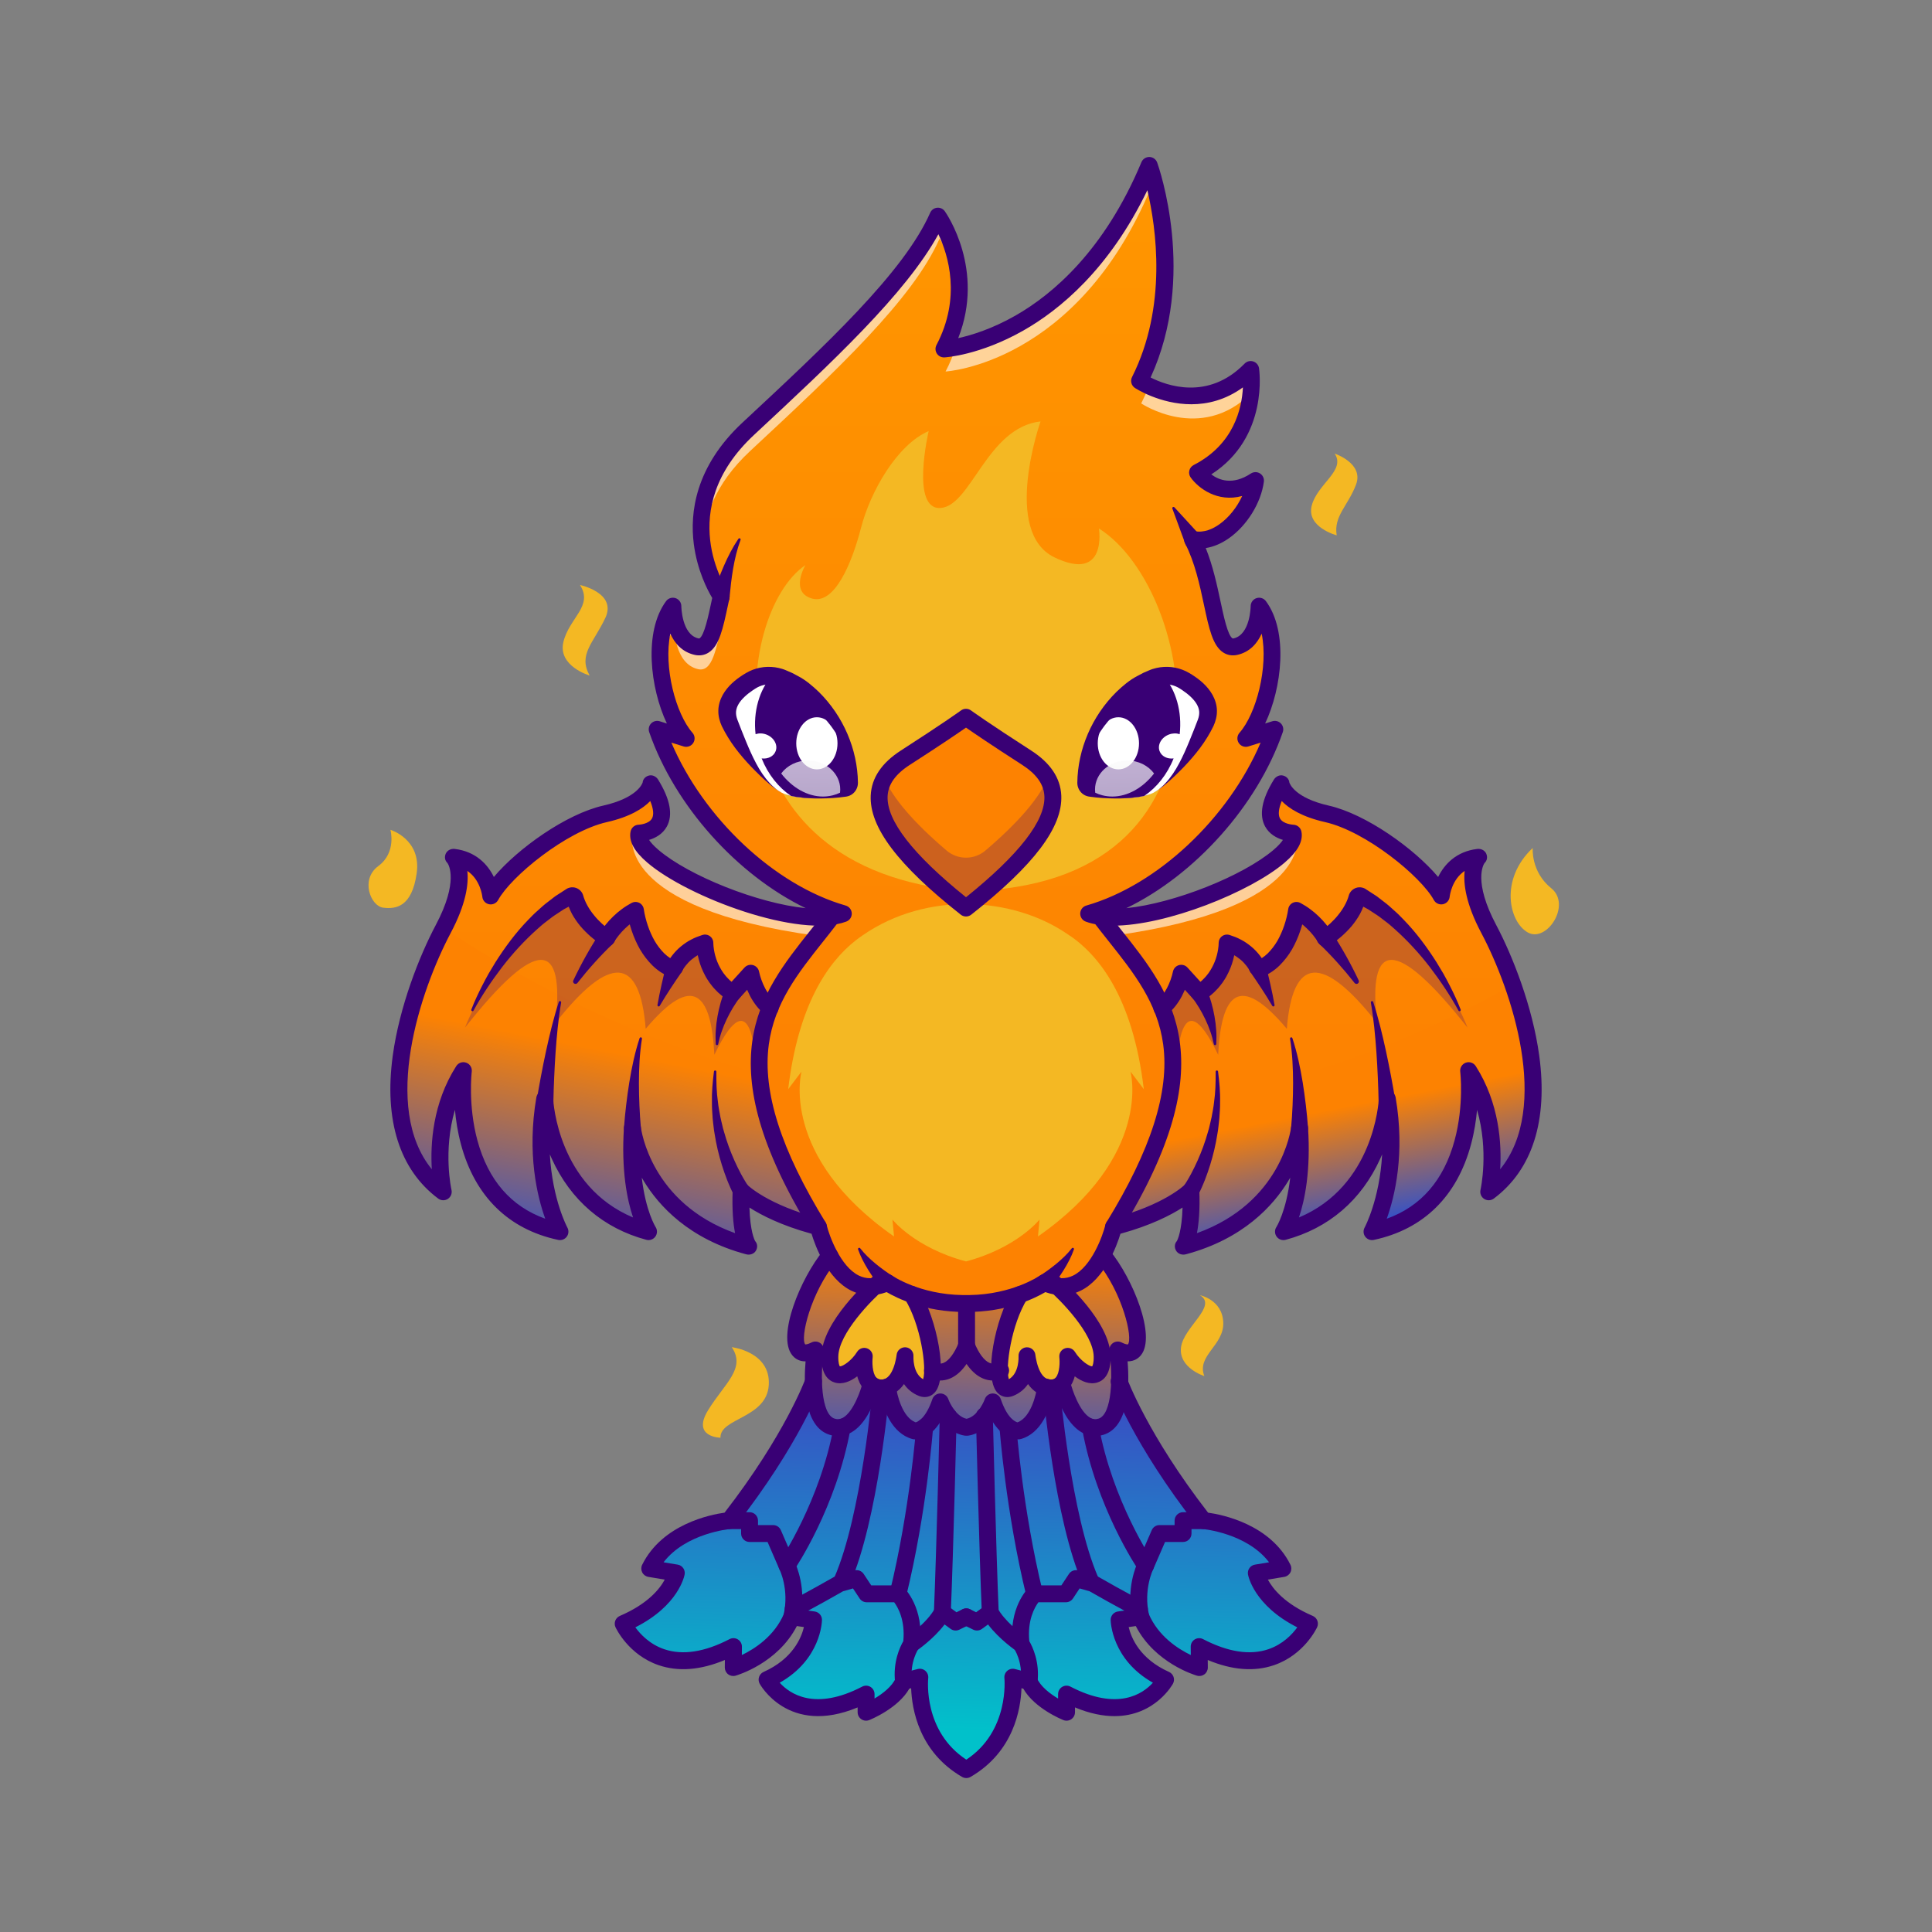 <?xml version="1.0" encoding="utf-8"?>
<!-- Generator: Adobe Illustrator 27.5.0, SVG Export Plug-In . SVG Version: 6.00 Build 0)  -->
<svg version="1.1" id="Layer_1" xmlns="http://www.w3.org/2000/svg" xmlns:xlink="http://www.w3.org/1999/xlink" x="0px" y="0px"
	 viewBox="0 0 4000 4000" style="enable-background:new 0 0 4000 4000;" xml:space="preserve">
<rect x="0" y="0" width="4000" height="4000" fill="#808080" stroke="none"/>
<g>
	<rect style="fill:transparent;" width="4000" height="4000"/>
	<g>
		<g>
			<g>
				<path style="fill:#F4B823;" d="M1200.8,1211.148c0,0,76.875,16.25,52.5,68.125s-56.875,75.625-32.5,119.375
					c0,0-66.25-19.375-54.375-69.375S1228.925,1254.898,1200.8,1211.148z"/>
			</g>
			<g>
				<path style="fill:#F4B823;" d="M808.333,1718.006c0,0,64.375,19.375,54.375,90s-43.75,74.375-69.375,71.25
					s-48.125-58.125-10-86.25S808.333,1718.006,808.333,1718.006z"/>
			</g>
			<g>
				<path style="fill:#F4B823;" d="M2763.333,939.167c0,0,60.833,20,44.167,64.167c-16.667,44.167-46.667,65-40,105
					c0,0-63.333-16.667-51.667-61.667C2727.5,1001.667,2786.667,974.167,2763.333,939.167z"/>
			</g>
			<g>
				<path style="fill:#F4B823;" d="M3173.333,1755.651c0,0-4.167,49.167,38.333,83.333s-9.167,113.333-48.333,91.667
					C3124.167,1908.984,3104.167,1820.651,3173.333,1755.651z"/>
			</g>
			<g>
				<path style="fill:#F4B823;" d="M2484.314,2681.542c0,0,46.667,9.167,48.333,56.667c1.667,47.5-55.833,68.333-39.167,110.833
					c0,0-53.333-16.667-48.333-59.167S2521.814,2704.042,2484.314,2681.542z"/>
			</g>
			<g>
				<path style="fill:#F4B823;" d="M1515,2789.167c0,0,80.833,9.167,76.667,78.333c-4.167,69.167-101.667,68.333-100,109.167
					c0,0-60-0.833-25.833-56.667C1500,2864.167,1545,2833.333,1515,2789.167z"/>
			</g>
		</g>
		<linearGradient id="SVGID_1_" gradientUnits="userSpaceOnUse" x1="1993.951" y1="3584.137" x2="2013.951" y2="2917.47">
			<stop  offset="0" style="stop-color:#01C1CA"/>
			<stop  offset="1" style="stop-color:#3752C4"/>
		</linearGradient>
		<path style="fill:url(#SVGID_1_);" d="M2316.961,2859.957c0,0,43.247,120.043,174.914,288.376c0,0,120,10,164.167,99.167
			l-55,9.167c0,0,10.833,62.5,110,105c0,0-61.667,134.167-228.333,47.5l0.417,43.333c0,0-87.5-25-121.25-105l-44.914,6.25
			c0,0,1.164,81.25,96.164,123.75c0,0-56.25,107.5-205,30v37.5c0,0-60-23.75-77.5-63.75l-33.75-8.75c0,0,13.75,127.5-96.25,191.25
			c-110-63.75-96.25-191.25-96.25-191.25l-33.75,8.75c-17.5,40-77.5,63.75-77.5,63.75v-37.5c-148.75,77.5-205-30-205-30
			c95-42.5,96.164-123.75,96.164-123.75l-44.914-6.25c-33.75,80-121.25,105-121.25,105l0.417-43.333
			c-166.667,86.667-228.333-47.5-228.333-47.5c99.167-42.5,110-105,110-105l-55-9.167c44.167-89.167,164.167-99.167,164.167-99.167
			c131.667-168.333,174.914-288.376,174.914-288.376"/>
		
			<linearGradient id="SVGID_00000007429197427891315820000006330236118225411749_" gradientUnits="userSpaceOnUse" x1="1989.217" y1="3030.133" x2="2009.217" y2="2593.467">
			<stop  offset="0" style="stop-color:#3752C4"/>
			<stop  offset="1" style="stop-color:#FD8201"/>
		</linearGradient>
		<path style="fill:url(#SVGID_00000007429197427891315820000006330236118225411749_);" d="M2284.219,2600.132
			c64.381,78.618,105.844,233.217,29.978,194.868c0,0,21.061,141.25-34.47,158.75c-55.53,17.5-80.694-87.883-80.694-87.883
			c-10.307,8.188-21.736,9.931-34.211,5.681c0,0-8.542,77.619-56.042,90.952c0,0-31.667,3.333-53.333-60
			c0,0-16.25,46.667-53.125,52.5H2000c-36.875-5.833-53.125-52.5-53.125-52.5c-21.667,63.333-53.333,60-53.333,60
			c-47.5-13.333-56.042-90.952-56.042-90.952c-12.475,4.25-23.904,2.507-34.211-5.681c0,0-25.164,105.383-80.694,87.883
			s-34.47-158.75-34.47-158.75c-75.865,38.349-34.403-116.25,29.978-194.868"/>
		
			<linearGradient id="SVGID_00000175292589317167176000000003123391101628028310_" gradientUnits="userSpaceOnUse" x1="1999.997" y1="358.035" x2="1999.997" y2="2262.94">
			<stop  offset="0" style="stop-color:#FF9600"/>
			<stop  offset="1" style="stop-color:#FD8201"/>
		</linearGradient>
		<path style="fill:url(#SVGID_00000175292589317167176000000003123391101628028310_);" d="M3082.275,2467.5
			c0,0,31.699-135.85-41.65-250.85c0,0,35,283.35-200,333.35c0,0,60-108.35,31.65-275c0,0-10,220-215,275c0,0,43.35-65,33.35-215
			c0,0-21.65,186.65-240,245c0,0,18.35-23.35,15-115c0,0-43.35,45-160,75c0,0-39.4,161.85-143.1,115.6c0,0-59.75,42.35-156.9,43.15
			h-11.25c-97.1-0.8-156.9-43.15-156.9-43.15c-103.7,46.3-143.1-115.6-143.1-115.6c-116.65-30-160-75-160-75
			c-3.35,91.65,15,115,15,115c-218.35-58.35-240-245-240-245c-10,150,33.35,215,33.35,215c-205-55-215-275-215-275
			c-28.35,166.65,31.65,275,31.65,275c-235-50-200-333.35-200-333.35c-73.35,115-41.65,250.85-41.65,250.85
			c-174.2-130-58.35-434.15,0-544.15c0.35-0.649,0.65-1.25,1-1.899c56.9-108.55,20.65-146.45,20.65-146.45
			c70,8.35,76.65,80,76.65,80c30-55,148.35-150,236.699-170c88.301-20,95-61.65,95-61.65c61.65,100-25,101.65-25,101.65
			c-13.55,66.75,311.65,208.35,423.301,166.65c-171.65-49.15-328.051-216.1-385.4-381.65l60,18.75
			c-47.5-53.75-79.65-203.35-27.5-273.75c0,0,0,72.5,48.75,83.75c30.1,6.95,37.95-42.45,51.3-104c0,0-123.8-179.75,56.2-347.25
			s337.5-315,392.5-440c0,0,90,127.5,12.5,275c0,0,272.5-15,425-380c0,0,85,237.25-20,446.1c0,0,125,83.9,230-23.6
			c0,0,23.35,145-110,213.35c0,0,46.65,65,120,16.65c-8.35,63.35-72.1,134.5-130.4,121.65c50,96.7,40.4,233.35,89.15,222.1
			s48.75-83.75,48.75-83.75c52.15,70.4,20,220-27.5,273.75l60-18.75c-57.35,165.55-213.75,332.5-385.4,381.65
			c111.65,41.7,436.851-99.9,423.301-166.65c0,0-86.65-1.65-25-101.65c0,0,6.699,41.65,95,61.65c88.35,20,206.699,115,236.699,170
			c0,0,6.65-71.65,76.65-80c0,0-36.65,38.35,21.65,148.35c14.85,27.95,33.4,68.45,49.95,115.5
			C3180.775,2176.75,3212.175,2370.55,3082.275,2467.5z"/>
		<g style="opacity:0.6;">
			<path style="fill:#FFFFFF;" d="M1369.725,1399.75c-7.75-53.45-2.95-109.2,23.4-144.75c0,0,0,72.5,48.75,83.75
				c25,5.75,34.65-27.35,44.9-74.05c5.65,10.75,9.75,16.7,9.75,16.7c-13.35,61.55-21.2,110.95-51.3,104
				c-48.75-11.25-48.75-83.75-48.75-83.75C1377.775,1326.9,1369.925,1362.25,1369.725,1399.75z"/>
		</g>
		<g style="opacity:0.6;">
			<path style="fill:#FFFFFF;" d="M1985.825,601.9c-10.3-64.85-40.601-107.75-40.601-107.75c-55,125-212.5,272.5-392.5,440
				c-73.6,68.5-96.4,139.05-97.65,198.5c-10.85-66.801,0.25-157.65,94.3-245.15c180-167.5,337.5-315,392.5-440
				C1941.875,447.5,1987.275,511.8,1985.825,601.9z"/>
		</g>
		<g style="opacity:0.6;">
			<path style="fill:#FFFFFF;" d="M2382.725,389.15c-152.5,365-425,380-425,380c8.95-17,15.651-33.75,20.551-50.05
				c69.75-13.15,275.9-76.9,401.1-376.6c0,0,28.1,78.35,32.05,184.7C2402.875,445.35,2382.725,389.15,2382.725,389.15z"/>
		</g>
		<g style="opacity:0.6;">
			<path style="fill:#FFFFFF;" d="M2378.925,799.25c39.2,18.55,130.601,47.5,210.45-34.25c0,0,3.3,20.45,0.35,49.65
				c-104.351,102.9-227.001,20.6-227.001,20.6C2368.725,823.35,2374.075,811.3,2378.925,799.25z"/>
		</g>
		<g style="opacity:0.6;">
			<path style="fill:#FFFFFF;" d="M1309.339,1728.75c0,0-37.464,151.25,381.911,208.728l3.125-29.978
				C1523.605,1875.627,1367.983,1833.858,1309.339,1728.75z"/>
		</g>
		<g style="opacity:0.6;">
			<path style="fill:#FFFFFF;" d="M2685.373,1728.75c0,0,37.464,151.25-381.911,208.728l-3.125-29.978
				C2471.107,1875.627,2626.728,1833.858,2685.373,1728.75z"/>
		</g>
		
			<linearGradient id="SVGID_00000123417034460556660850000012884368252462512571_" gradientUnits="userSpaceOnUse" x1="1214.237" y1="2606.115" x2="1297.57" y2="2182.781">
			<stop  offset="0" style="stop-color:#3752C4"/>
			<stop  offset="1" style="stop-color:#FD8201"/>
		</linearGradient>
		<path style="fill:url(#SVGID_00000123417034460556660850000012884368252462512571_);" d="M1534.375,2465
			c-3.35,91.65,15,115,15,115c-218.35-58.35-240-245-240-245c-10,150,33.35,215,33.35,215c-205-55-215-275-215-275
			c-28.35,166.65,31.65,275,31.65,275c-235-50-200-333.35-200-333.35c-73.35,115-41.65,250.85-41.65,250.85
			c-174.2-130-58.35-434.15,0-544.15c0.35-0.649,0.65-1.25,1-1.899c120.35,80.4,351,215.1,653.6,301.65
			c5.049,81.449,39.5,182.699,122.05,316.9C1577.725,2510,1534.375,2465,1534.375,2465z"/>
		
			<linearGradient id="SVGID_00000108303139487322960710000003594189758684343703_" gradientUnits="userSpaceOnUse" x1="2772.747" y1="2542.4" x2="2726.08" y2="2302.4">
			<stop  offset="0" style="stop-color:#3752C4"/>
			<stop  offset="1" style="stop-color:#FD8201"/>
		</linearGradient>
		<path style="fill:url(#SVGID_00000108303139487322960710000003594189758684343703_);" d="M3082.275,2467.5
			c0,0,31.699-135.85-41.65-250.85c0,0,35,283.35-200,333.35c0,0,60-108.35,31.65-275c0,0-10,220-215,275c0,0,43.35-65,33.35-215
			c0,0-21.65,186.65-240,245c0,0,18.35-23.35,15-115c0,0-43.35,45-160,75c62.65-101.9,97.6-184.75,113.05-254.4
			c226.6-32.5,466.85-108.25,713.551-246.75C3180.775,2176.75,3212.175,2370.55,3082.275,2467.5z"/>
		<g>
			<path style="fill:#390075;" d="M1694.393,2557.504c-5.879,0-11.619-2.964-14.922-8.335
				c-216.697-352.305-107.647-489.536-2.188-622.246c10.386-13.069,21.123-26.582,31.367-40.085
				c5.842-7.705,16.821-9.211,24.519-3.367c7.7,5.842,9.207,16.819,3.367,24.519c-10.481,13.818-21.345,27.488-31.85,40.708
				c-52.117,65.583-101.345,127.537-112.981,214.016c-13.147,97.7,25.313,218.115,117.578,368.115
				c5.063,8.232,2.493,19.014-5.74,24.077C1700.687,2556.664,1697.518,2557.504,1694.393,2557.504z"/>
		</g>
		<g>
			<path style="fill:#390075;" d="M975.839,2090.239c6.599-17.17,14.383-33.699,22.738-50.031
				c4.081-8.219,8.586-16.204,12.982-24.279c4.61-7.938,9.324-15.837,14.191-23.65c19.702-31.071,41.781-61.057,67.885-87.883
				l9.82-10.046c3.243-3.386,6.912-6.357,10.357-9.558l10.517-9.448c3.459-3.21,7.399-5.888,11.087-8.86l11.271-8.71
				c3.676-3.021,7.91-5.319,11.852-8.014l12.068-7.801l3.025-1.949l0.235-0.144l0.738-0.376l1.506-0.694
				c1.03-0.416,2.103-0.777,3.187-1.054c2.183-0.534,4.449-0.793,6.667-0.678c8.842,0.308,17.206,5.923,20.688,14.565l2.472,7.8
				c0.617,1.7,1.247,3.41,2.008,5.122c1.382,3.445,3.136,6.858,4.999,10.227c3.697,6.791,8.212,13.363,13.318,19.608
				c10.046,12.673,22.666,23.86,36.333,33.838l-25.498,5.812c1.348-2.325,2.286-3.797,3.419-5.54
				c1.083-1.693,2.206-3.287,3.321-4.907c2.263-3.182,4.6-6.274,7.028-9.283c4.847-6.021,10.061-11.721,15.654-17.082
				c5.561-5.385,11.48-10.453,17.805-15.058c6.226-4.726,13.01-8.78,19.903-12.62c8.328-4.639,18.839-1.649,23.478,6.679
				c1.073,1.925,1.737,3.968,2.023,6.027l0.085,0.664c0.294,2.178,0.847,5.297,1.38,8.025c0.604,2.832,1.176,5.666,1.918,8.494
				c1.369,5.66,3.017,11.283,4.898,16.784c3.733,11.023,8.405,21.612,13.962,31.473c5.694,9.762,12.468,18.535,20.064,26.146
				c7.703,7.523,16.627,13.073,26.009,17.562l-23.243,9.955l0.882-2.125l0.765-1.672c0.502-1.082,1.016-2.119,1.541-3.096
				c1.026-2.034,2.154-3.886,3.257-5.801c2.306-3.695,4.731-7.28,7.39-10.656c5.302-6.757,11.211-13.031,17.846-18.448
				c6.624-5.392,13.669-10.349,21.261-14.188c7.486-4.084,15.428-7.032,23.413-9.63c9.028-2.938,18.728,1.999,21.666,11.027
				c0.532,1.635,0.806,3.292,0.844,4.927l0.016,1.139c0.022,1.2,0.12,3.762,0.337,5.804c0.176,2.168,0.489,4.372,0.807,6.58
				c0.316,2.205,0.804,4.408,1.185,6.615l1.587,6.553c2.303,8.699,5.7,17.042,9.93,24.809c1.952,3.997,4.575,7.549,6.944,11.26
				c2.763,3.411,5.249,7.06,8.417,10.114c5.804,6.607,12.961,11.859,20.211,16.933l-22.364,2.979l37.499-41.249
				c6.5-7.151,17.567-7.677,24.717-1.177c2.85,2.591,4.648,5.907,5.368,9.412l0.076,0.377c0.451,2.188,1.267,5.568,2.121,8.403
				c0.849,2.961,1.828,5.911,2.871,8.826c2.109,5.827,4.598,11.471,7.398,16.834c2.77,5.4,6.067,10.31,9.545,14.905
				c3.507,4.587,7.508,8.417,11.618,11.913l0.765,0.651c7.357,6.259,8.248,17.297,1.989,24.654
				c-6.205,7.294-17.118,8.223-24.474,2.14c-6.541-5.415-12.51-11.351-17.472-17.802c-4.928-6.449-9.333-13.166-12.925-20.125
				c-3.634-6.948-6.745-14.048-9.364-21.284c-1.298-3.624-2.505-7.27-3.573-10.986c-1.113-3.826-1.991-7.191-2.924-11.808
				l30.161,8.612l-37.499,41.249l-0.37,0.407c-5.734,6.308-15.157,7.262-21.995,2.572c-9.643-6.6-19.102-13.737-26.981-22.569
				c-4.202-4.162-7.636-8.972-11.275-13.606c-3.224-4.903-6.642-9.732-9.262-14.967c-5.593-10.287-9.966-21.16-12.942-32.349
				l-2.041-8.442c-0.518-2.856-1.121-5.685-1.541-8.569c-0.421-2.882-0.821-5.771-1.068-8.731c-0.279-3.076-0.458-5.655-0.471-9.597
				l22.525,17.091c-5.907,1.974-11.757,4.088-17.121,7.053c-5.5,2.735-10.464,6.311-15.189,10.116
				c-4.726,3.823-8.89,8.302-12.623,13.038c-1.876,2.368-3.542,4.862-5.124,7.365c-0.709,1.263-1.503,2.529-2.114,3.77
				c-0.346,0.632-0.642,1.235-0.908,1.814l-0.38,0.822c-0.099,0.225-0.255,0.592-0.183,0.404l-23.244,9.956
				c-13.524-6.234-26.162-14.391-36.621-24.6c-10.318-10.246-19.005-21.711-26.054-33.822c-6.887-12.175-12.425-24.836-16.807-37.77
				c-2.207-6.468-4.119-13-5.727-19.631c-0.856-3.294-1.547-6.658-2.255-10.013c-0.667-3.481-1.256-6.586-1.802-10.677
				l25.585,13.369c-5.322,3.007-10.625,6.114-15.557,9.885c-5.008,3.634-9.762,7.702-14.262,12.065
				c-4.527,4.33-8.793,8.99-12.73,13.886c-1.972,2.444-3.859,4.944-5.66,7.47l-2.569,3.796c-0.797,1.181-1.69,2.698-2.091,3.407
				l-0.105,0.186c-4.754,8.41-15.425,11.373-23.835,6.619c-0.537-0.304-1.068-0.644-1.559-0.994
				c-15.745-11.247-30.852-23.982-43.923-39.369c-6.428-7.769-12.326-16.164-17.336-25.311c-2.401-4.64-4.653-9.394-6.52-14.43
				c-0.968-2.485-1.757-5.093-2.534-7.709c-0.355-1.338-0.744-2.635-1.058-4.007l-0.468-2.054l-0.19-0.844
				c0.116,0.551,0.324,1.056,0.526,1.595c1.835,4.383,5.888,6.983,10.181,7.104c1.084,0.016,2.213-0.073,3.289-0.375
				c0.536-0.136,1.069-0.315,1.567-0.537c0.25-0.099,0.495-0.212,0.734-0.337l0.351-0.198c0.029-0.019-0.093,0.05-0.132,0.071
				l-2.822,1.539l-11.321,6.152c-3.725,2.153-7.704,3.869-11.249,6.379l-10.87,7.147c-3.58,2.46-7.386,4.595-10.802,7.325
				l-10.399,7.994c-3.425,2.727-7.058,5.199-10.331,8.14l-9.927,8.709c-26.271,23.5-50.542,49.867-72.454,78.277
				c-21.738,28.497-42.032,58.572-59.367,90.224l-0.043,0.078c-0.664,1.212-2.185,1.657-3.397,0.993
				C975.86,2092.722,975.394,2091.391,975.839,2090.239z"/>
		</g>
		<g>
			<path style="fill:#390075;" d="M1110.815,2280.26c2.845-17.58,5.945-34.789,9.207-52.108c3.282-17.281,6.708-34.523,10.424-51.71
				c7.463-34.347,15.654-68.616,26.506-102.058c0.427-1.316,1.84-2.037,3.156-1.61c1.2,0.39,1.906,1.6,1.696,2.808l-0.006,0.033
				c-5.91,34.298-9.088,68.956-11.551,103.638c-1.214,17.343-2.135,34.712-2.909,52.073c-0.748,17.329-1.358,34.805-1.654,51.964
				l-0.001,0.076c-0.167,9.69-8.158,17.409-17.848,17.242s-17.409-8.158-17.242-17.848
				C1110.607,2281.945,1110.694,2281.045,1110.815,2280.26z"/>
		</g>
		<g>
			<path style="fill:#390075;" d="M1291.877,2335.262c1.115-16.118,2.694-31.61,4.514-47.32c1.842-15.646,3.99-31.241,6.481-46.775
				c5.113-31.03,11.496-61.97,21.38-91.78c0.436-1.314,1.854-2.026,3.168-1.59c1.184,0.393,1.879,1.583,1.686,2.776l-0.007,0.039
				c-4.905,30.526-6.212,61.385-6.294,92.179c0.028,15.407,0.397,30.804,1.066,46.173c0.69,15.305,1.626,30.854,3.001,45.773
				l0.011,0.124c0.89,9.658-6.217,18.209-15.876,19.1c-9.658,0.89-18.209-6.217-19.1-15.875
				C1291.824,2337.166,1291.821,2336.157,1291.877,2335.262z"/>
		</g>
		<g>
			<path style="fill:#390075;" d="M1519.522,2474.254c-3.002-5.65-5.281-10.46-7.574-15.675c-2.335-5.107-4.364-10.274-6.479-15.41
				c-4.005-10.339-7.68-20.745-10.93-31.255c-6.543-21.002-11.596-42.369-14.952-63.948l-1.339-8.064l-0.965-8.126
				c-0.593-5.42-1.363-10.801-1.801-16.222c-0.655-10.875-1.658-21.668-1.496-32.533c-0.598-21.666,1.502-43.257,4.148-64.536
				c0.171-1.37,1.419-2.343,2.79-2.172c1.272,0.158,2.201,1.245,2.192,2.496l-0.001,0.121c-0.131,21.235,0.294,42.368,3.341,63.226
				c1.062,10.455,3.273,20.761,5.106,31.055c1.027,5.133,2.38,10.208,3.549,15.299l1.821,7.617l2.185,7.53
				c5.589,20.105,12.748,39.713,21.179,58.625c4.194,9.464,8.754,18.732,13.553,27.807c2.497,4.474,4.911,8.999,7.547,13.323
				c2.505,4.302,5.395,8.822,7.833,12.336l0.193,0.279c5.522,7.959,3.546,18.887-4.413,24.409
				c-7.959,5.522-18.887,3.546-24.409-4.413C1520.22,2475.475,1519.831,2474.825,1519.522,2474.254z"/>
		</g>
		<g>
			<path style="fill:#390075;" d="M1411.35,2012.344c-7.885,11.293-15.71,22.952-23.339,34.603
				c-7.618,11.691-15.087,23.477-22.116,35.564c-0.697,1.217-2.248,1.638-3.465,0.942c-0.944-0.541-1.405-1.617-1.241-2.631
				c2.381-13.937,5.296-27.81,8.388-41.633c3.129-13.843,6.385-27.543,9.96-41.437c2.435-9.516,12.124-15.256,21.64-12.821
				c9.516,2.435,15.256,12.124,12.821,21.64C1413.46,2008.671,1412.514,2010.659,1411.35,2012.344z"/>
		</g>
		<g>
			<path style="fill:#390075;" d="M1268.904,1953.898c-6.297,5.845-12.874,12.475-19.165,18.967
				c-6.33,6.56-12.593,13.234-18.715,20.049c-12.28,13.606-24.124,27.681-35.512,42.199l-0.017,0.022
				c-1.715,2.186-4.877,2.568-7.062,0.853c-1.882-1.476-2.424-4.027-1.446-6.102c7.97-16.914,16.549-33.616,25.726-50.048
				c4.572-8.229,9.326-16.368,14.211-24.468c4.946-8.148,9.812-16.009,15.421-24.269c5.461-8.05,16.413-10.149,24.463-4.688
				c8.05,5.461,10.149,16.413,4.688,24.463C1270.753,1951.974,1269.831,1953.026,1268.904,1953.898z"/>
		</g>
		<g>
			<path style="fill:#390075;" d="M1531.919,2065.19c-2.316,2.78-5.033,6.652-7.448,10.192c-2.464,3.646-4.841,7.394-7.157,11.202
				c-4.63,7.622-8.853,15.547-12.73,23.679c-3.919,8.125-7.364,16.507-10.337,25.105c-3.123,8.583-5.335,17.436-7.376,26.461
				l-0.025,0.109c-0.306,1.354-1.653,2.204-3.007,1.898c-1.128-0.255-1.905-1.234-1.957-2.335
				c-0.44-9.421-0.661-19.026,0.106-28.572c0.618-9.573,1.787-19.167,3.524-28.683c1.697-9.531,3.832-19.034,6.504-28.44
				c1.34-4.703,2.773-9.401,4.353-14.089c1.65-4.782,3.164-9.157,5.464-14.409l0.247-0.565c3.925-8.963,14.372-13.047,23.335-9.122
				c8.963,3.925,13.047,14.372,9.122,23.335C1533.861,2062.497,1532.937,2063.955,1531.919,2065.19z"/>
		</g>
		<g>
			<path style="fill:#390075;" d="M1826.016,2668.829c-5.544-6.59-10.166-12.818-14.912-19.393
				c-4.667-6.522-9.122-13.172-13.361-19.937c-8.4-13.567-15.989-27.758-21.203-42.706c-0.46-1.319,0.236-2.76,1.555-3.22
				c1.051-0.366,2.18,0.001,2.828,0.833l0.038,0.05c9.332,12.02,20.342,22.355,31.902,31.951c5.817,4.768,11.763,9.346,17.83,13.728
				c6.004,4.311,12.391,8.721,18.292,12.286c8.397,5.072,11.092,15.991,6.02,24.387c-5.072,8.397-15.991,11.092-24.388,6.02
				c-1.691-1.022-3.151-2.281-4.363-3.708L1826.016,2668.829z"/>
		</g>
		<g>
			<path style="fill:#F4B823;" d="M1819.375,2655.625c0,0-100,86.25-101.25,152.5s50.625,33.125,71.25,0c0,0-8.125,65,35,65.625
				s49.375-66.875,49.375-66.875s-3.75,51.259,35,66.879c38.75,15.621,22.173-124.595-20.476-193.55"/>
		</g>
		<g>
			<path style="fill:#390075;" d="M1914.42,2892.46c-3.972,0-8.088-0.811-12.212-2.476c-13.992-5.64-23.762-14.521-30.574-24.448
				c-10.535,15.01-25.918,25.981-47.512,25.713c-14.729-0.215-27.339-5.869-36.462-16.357c-6.401-7.358-10.391-16.348-12.832-25.391
				c-14.165,10.728-30.745,17.539-46.379,12.93c-13.088-3.877-28.538-16.499-27.82-54.639
				c1.36-71.987,96.477-156.069,107.317-165.42c7.322-6.318,18.362-5.503,24.675,1.821c6.314,7.314,5.503,18.359-1.809,24.678
				c-26.169,22.607-94.287,91.753-95.188,139.585c-0.269,14.243,2.356,19.268,3.154,20.454c0.078,0,0.159,0.005,0.239,0.005
				c6.157,0,24.123-11.763,35.503-30.039c4.343-6.982,12.957-10,20.703-7.246c7.744,2.744,12.537,10.513,11.519,18.667
				c-1.14,9.507-0.852,32.271,7.349,41.65c1.819,2.08,4.492,4.214,10.54,4.302c0.093,0.005,0.19,0.005,0.281,0.005
				c25.547,0,31.367-50.483,31.416-50.991c0.884-9.561,9.351-16.548,18.87-15.83c9.565,0.796,16.709,9.146,16.008,18.721
				c-0.02,0.288-1.941,34.707,20.046,47.402c7.695-23.813-4.958-112.949-37.859-166.147c-5.085-8.218-2.542-19.004,5.676-24.087
				c8.23-5.078,19.006-2.534,24.089,5.679c36.863,59.6,60.142,178.823,32.976,211.074
				C1930.386,2888.901,1922.72,2892.46,1914.42,2892.46z M1739.002,2829.208h0.051H1739.002z"/>
		</g>
		<g>
			<path style="fill:#390075;" d="M2305.609,2557.504c-3.127,0-6.292-0.84-9.15-2.598c-8.232-5.063-10.803-15.845-5.74-24.077
				c92.266-150,130.725-270.415,117.578-368.12c-11.638-86.479-60.867-148.428-112.986-214.014
				c-10.503-13.22-21.367-26.89-31.848-40.706c-5.84-7.7-4.333-18.677,3.367-24.519c7.698-5.832,18.677-4.333,24.519,3.367
				c10.242,13.503,20.981,27.014,31.365,40.083c105.461,132.712,214.514,269.944-2.18,622.249
				C2317.227,2554.54,2311.488,2557.504,2305.609,2557.504z"/>
		</g>
		<g>
			<path style="fill:#390075;" d="M3019.588,2092.261c-17.335-31.652-37.629-61.727-59.367-90.224
				c-21.911-28.41-46.183-54.777-72.454-78.277l-9.927-8.709c-3.273-2.941-6.906-5.413-10.331-8.14l-10.399-7.994
				c-3.416-2.73-7.222-4.865-10.802-7.325l-10.87-7.147c-3.544-2.51-7.523-4.227-11.248-6.379l-11.321-6.152l-2.822-1.539
				c-0.039-0.021-0.161-0.09-0.132-0.071l0.351,0.198c0.238,0.126,0.483,0.239,0.733,0.337c0.498,0.223,1.031,0.401,1.567,0.537
				c1.076,0.302,2.205,0.392,3.29,0.375c4.292-0.122,8.345-2.721,10.18-7.104c0.202-0.538,0.41-1.043,0.526-1.595l-0.19,0.844
				l-0.469,2.054c-0.314,1.371-0.703,2.669-1.058,4.007c-0.777,2.616-1.566,5.224-2.534,7.709c-1.867,5.036-4.118,9.79-6.52,14.43
				c-5.01,9.146-10.908,17.542-17.336,25.311c-13.072,15.387-28.178,28.121-43.923,39.369c-7.861,5.615-18.785,3.795-24.4-4.066
				c-0.359-0.502-0.687-1.016-0.985-1.541l-0.115-0.205c-0.401-0.71-1.294-2.227-2.091-3.407l-2.569-3.796
				c-1.8-2.526-3.687-5.026-5.659-7.47c-3.937-4.896-8.203-9.556-12.73-13.886c-4.5-4.362-9.253-8.431-14.262-12.065
				c-4.933-3.771-10.235-6.878-15.557-9.885l25.585-13.369c-0.546,4.091-1.135,7.196-1.802,10.677
				c-0.708,3.355-1.398,6.719-2.255,10.013c-1.608,6.632-3.52,13.164-5.726,19.631c-4.382,12.934-9.921,25.595-16.807,37.77
				c-7.05,12.111-15.736,23.576-26.054,33.822c-10.459,10.21-23.097,18.366-36.621,24.6l-23.244-9.956
				c0.072,0.188-0.084-0.179-0.183-0.404l-0.38-0.822c-0.266-0.579-0.563-1.182-0.908-1.814c-0.611-1.24-1.405-2.506-2.114-3.77
				c-1.581-2.503-3.248-4.998-5.124-7.365c-3.732-4.736-7.896-9.215-12.623-13.038c-4.725-3.805-9.689-7.381-15.189-10.116
				c-5.364-2.965-11.214-5.079-17.122-7.053l22.525-17.091c-0.013,3.942-0.192,6.521-0.471,9.597
				c-0.248,2.959-0.647,5.849-1.068,8.731c-0.42,2.885-1.023,5.713-1.541,8.569l-2.041,8.442
				c-2.976,11.189-7.349,22.062-12.942,32.349c-2.621,5.235-6.038,10.064-9.262,14.967c-3.639,4.634-7.073,9.444-11.274,13.606
				c-7.879,8.833-17.338,15.97-26.981,22.569c-7.035,4.814-16.423,3.573-21.994-2.568l-0.371-0.411l-37.499-41.249l30.161-8.612
				c-0.933,4.618-1.811,7.983-2.924,11.808c-1.068,3.716-2.274,7.362-3.573,10.986c-2.62,7.236-5.73,14.337-9.365,21.284
				c-3.592,6.959-7.997,13.676-12.925,20.125c-4.962,6.452-10.931,12.388-17.472,17.802c-7.441,6.159-18.466,5.121-24.625-2.32
				c-6.106-7.377-5.138-18.277,2.13-24.466l0.776-0.66c4.11-3.496,8.11-7.326,11.618-11.913c3.478-4.594,6.775-9.504,9.545-14.905
				c2.8-5.363,5.289-11.007,7.398-16.834c1.043-2.915,2.022-5.866,2.871-8.826c0.854-2.835,1.67-6.215,2.121-8.403l0.077-0.375
				c1.952-9.464,11.206-15.555,20.671-13.604c3.772,0.778,7.009,2.718,9.414,5.367l37.499,41.249l-22.364-2.979
				c7.25-5.074,14.407-10.326,20.211-16.933c3.168-3.054,5.654-6.702,8.417-10.114c2.369-3.711,4.992-7.263,6.944-11.26
				c4.23-7.768,7.627-16.11,9.93-24.809l1.587-6.553c0.381-2.207,0.87-4.41,1.186-6.615c0.318-2.208,0.632-4.412,0.807-6.58
				c0.217-2.042,0.315-4.604,0.337-5.804l0.019-1.058c0.173-9.492,8.008-17.047,17.5-16.875c1.719,0.031,3.449,0.343,5.007,0.841
				c7.985,2.598,15.927,5.546,23.413,9.63c7.592,3.839,14.637,8.796,21.261,14.188c6.635,5.417,12.544,11.692,17.846,18.448
				c2.659,3.376,5.084,6.961,7.39,10.656c1.103,1.915,2.232,3.767,3.257,5.801c0.525,0.977,1.04,2.014,1.541,3.096l0.765,1.672
				l0.882,2.125l-23.243-9.955c9.382-4.489,18.306-10.039,26.009-17.562c7.596-7.612,14.37-16.384,20.064-26.146
				c5.557-9.862,10.229-20.45,13.963-31.473c1.881-5.5,3.53-11.123,4.898-16.784c0.742-2.828,1.314-5.662,1.918-8.494
				c0.533-2.728,1.086-5.847,1.38-8.025l0.082-0.602c1.276-9.447,9.969-16.07,19.416-14.794c2.184,0.295,4.27,1.021,6.089,2.026
				c6.893,3.84,13.677,7.894,19.903,12.62c6.325,4.605,12.245,9.672,17.805,15.058c5.593,5.361,10.807,11.061,15.654,17.082
				c2.427,3.008,4.765,6.101,7.028,9.283c1.115,1.62,2.238,3.214,3.321,4.907c1.133,1.743,2.071,3.215,3.419,5.54l-25.498-5.812
				c13.667-9.977,26.287-21.164,36.332-33.838c5.105-6.245,9.621-12.817,13.318-19.608c1.863-3.369,3.617-6.781,4.998-10.227
				c0.761-1.712,1.391-3.422,2.008-5.122l2.472-7.8c3.482-8.642,11.846-14.257,20.688-14.565c2.218-0.115,4.484,0.144,6.667,0.678
				c1.084,0.277,2.157,0.638,3.187,1.054l1.506,0.694l0.738,0.376l0.235,0.144l3.025,1.949l12.068,7.801
				c3.942,2.695,8.177,4.993,11.852,8.014l11.271,8.71c3.688,2.972,7.628,5.649,11.087,8.86l10.517,9.448
				c3.445,3.202,7.114,6.172,10.357,9.558l9.82,10.046c26.103,26.827,48.183,56.813,67.885,87.883
				c4.867,7.813,9.581,15.712,14.191,23.65c4.396,8.075,8.902,16.06,12.982,24.279c8.356,16.332,16.139,32.861,22.738,50.031
				c0.496,1.29-0.148,2.738-1.438,3.233c-1.184,0.455-2.5-0.05-3.092-1.133L3019.588,2092.261z"/>
		</g>
		<g>
			<path style="fill:#F4B823;" d="M2180.625,2655.625c0,0,100,86.25,101.25,152.5s-50.625,33.125-71.25,0c0,0,8.125,65-35,65.625
				s-49.375-66.875-49.375-66.875s3.75,51.259-35,66.879c-38.75,15.621-22.173-124.595,20.476-193.55"/>
		</g>
		<g>
			<path style="fill:#390075;" d="M2854.316,2283.291c-0.296-17.159-0.906-34.634-1.655-51.964
				c-0.774-17.361-1.695-34.73-2.909-52.073c-2.462-34.682-5.641-69.341-11.551-103.638l-0.006-0.032
				c-0.235-1.364,0.68-2.659,2.044-2.894c1.243-0.215,2.431,0.529,2.808,1.695c10.852,33.442,19.043,67.711,26.506,102.058
				c3.717,17.187,7.142,34.429,10.424,51.71c3.261,17.319,6.362,34.528,9.207,52.108c1.548,9.567-4.952,18.577-14.519,20.125
				c-9.567,1.548-18.577-4.952-20.125-14.519c-0.13-0.805-0.204-1.607-0.223-2.4L2854.316,2283.291z"/>
		</g>
		<g>
			<path style="fill:#390075;" d="M2673.127,2334.738c1.375-14.919,2.311-30.467,3.001-45.773
				c0.67-15.369,1.039-30.766,1.066-46.173c-0.082-30.795-1.39-61.653-6.294-92.179l-0.006-0.038
				c-0.22-1.367,0.71-2.653,2.077-2.872c1.231-0.198,2.397,0.539,2.777,1.686c9.884,29.81,16.268,60.75,21.38,91.78
				c2.491,15.533,4.639,31.129,6.48,46.775c1.821,15.71,3.399,31.202,4.514,47.32c0.669,9.676-6.632,18.063-16.308,18.732
				c-9.676,0.669-18.063-6.632-18.732-16.308c-0.064-0.922-0.055-1.833,0.021-2.726L2673.127,2334.738z"/>
		</g>
		<g>
			<path style="fill:#390075;" d="M2450.772,2455.746c2.438-3.514,5.328-8.034,7.833-12.336c2.636-4.324,5.05-8.849,7.547-13.323
				c4.799-9.075,9.359-18.342,13.552-27.807c8.431-18.912,15.59-38.519,21.179-58.625l2.185-7.53l1.822-7.617
				c1.168-5.09,2.521-10.166,3.549-15.299c1.833-10.294,4.044-20.6,5.106-31.055c3.047-20.858,3.473-41.991,3.341-63.226
				l-0.001-0.121c-0.009-1.381,1.104-2.507,2.484-2.516c1.281-0.008,2.344,0.95,2.496,2.191c2.646,21.28,4.747,42.871,4.149,64.536
				c0.162,10.865-0.841,21.658-1.496,32.533c-0.438,5.422-1.207,10.802-1.801,16.222l-0.965,8.126l-1.339,8.064
				c-3.355,21.579-8.409,42.946-14.952,63.948c-3.25,10.51-6.925,20.916-10.93,31.255c-2.115,5.135-4.143,10.302-6.479,15.41
				c-2.293,5.215-4.572,10.025-7.574,15.675c-4.546,8.554-15.166,11.803-23.719,7.258c-8.554-4.546-11.803-15.166-7.258-23.719
				c0.312-0.587,0.652-1.149,1.019-1.685L2450.772,2455.746z"/>
		</g>
		<g>
			<path style="fill:#390075;" d="M2620.463,1997.752c3.575,13.894,6.831,27.594,9.96,41.437
				c3.092,13.823,6.007,27.696,8.388,41.633c0.236,1.382-0.693,2.694-2.075,2.93c-1.072,0.183-2.112-0.354-2.631-1.241
				c-7.03-12.088-14.498-23.874-22.116-35.564c-7.629-11.651-15.455-23.31-23.339-34.603c-5.623-8.054-3.653-19.142,4.402-24.765
				c8.054-5.623,19.141-3.652,24.764,4.401C2619.057,1993.757,2619.946,1995.771,2620.463,1997.752z"/>
		</g>
		<g>
			<path style="fill:#390075;" d="M2757.654,1931.102c5.609,8.26,10.475,16.121,15.421,24.269
				c4.885,8.099,9.639,16.238,14.211,24.468c9.178,16.432,17.757,33.134,25.727,50.048c1.184,2.513,0.107,5.51-2.406,6.694
				c-2.163,1.019-4.686,0.363-6.101-1.443l-0.018-0.025c-11.388-14.518-23.232-28.593-35.512-42.199
				c-6.122-6.815-12.385-13.489-18.715-20.049c-6.291-6.493-12.868-13.122-19.165-18.967c-7.129-6.618-7.544-17.762-0.926-24.891
				c6.618-7.129,17.762-7.544,24.891-0.926C2756.032,1928.983,2756.933,1930.054,2757.654,1931.102z"/>
		</g>
		<g>
			<path style="fill:#390075;" d="M2498.169,2047.31c2.3,5.252,3.814,9.627,5.464,14.409c1.581,4.688,3.014,9.386,4.354,14.089
				c2.672,9.406,4.807,18.909,6.504,28.44c1.737,9.516,2.906,19.11,3.523,28.683c0.767,9.546,0.545,19.151,0.106,28.572
				c-0.065,1.387-1.242,2.459-2.629,2.395c-1.155-0.054-2.092-0.879-2.335-1.955l-0.025-0.112
				c-2.041-9.026-4.253-17.879-7.376-26.461c-2.973-8.598-6.418-16.98-10.337-25.105c-3.877-8.132-8.101-16.057-12.73-23.679
				c-2.317-3.808-4.693-7.556-7.157-11.202c-2.415-3.54-5.132-7.413-7.448-10.192c-6.263-7.518-5.245-18.689,2.273-24.951
				c7.518-6.263,18.688-5.245,24.951,2.273c1.076,1.291,1.937,2.69,2.586,4.153L2498.169,2047.31z"/>
		</g>
		<g>
			<path style="fill:#390075;" d="M2151.015,2642.421c5.902-3.565,12.289-7.975,18.292-12.286c6.067-4.382,12.013-8.96,17.83-13.728
				c11.56-9.595,22.57-19.931,31.902-31.951l0.036-0.046c0.856-1.103,2.445-1.303,3.548-0.447c0.879,0.682,1.183,1.833,0.837,2.83
				c-5.215,14.948-12.803,29.139-21.203,42.706c-4.239,6.765-8.694,13.414-13.361,19.937c-4.746,6.575-9.368,12.803-14.912,19.393
				l-0.193,0.229c-6.315,7.507-17.52,8.473-25.026,2.158c-7.507-6.315-8.473-17.52-2.158-25.027
				C2147.879,2644.678,2149.417,2643.396,2151.015,2642.421z"/>
		</g>
		<g>
			<path style="fill:#F4B823;" d="M2340.625,2218.7c0,0,47.3,174.4-191.65,341.3l3.301-35c0,0-46.25,58.35-152.25,86.65
				c-106.05-28.3-152.3-86.65-152.3-86.65l3.301,35c-238.95-166.9-191.65-341.3-191.65-341.3l-27.5,36.3
				c20.55-172.2,80.6-261.7,139.85-308.1c2.1-1.65,4.25-3.2,6.35-4.8c2.15-1.55,4.3-3.099,6.45-4.6c0.75-0.55,1.5-1.05,2.2-1.5
				c132.3-91.15,309.8-78.75,421.1-3.55c0.25,0.15,0.551,0.3,0.8,0.5c65.1,41.5,136.7,130.75,159.5,322.05L2340.625,2218.7z"/>
		</g>
		<g>
			<path style="fill:#F4B823;" d="M2000,1845c-538.958-43.333-480.182-575.171-332.531-675c0,0-33.094,55.833,13.572,69.167
				c46.667,13.333,82.537-72.5,101.685-146.667s74.148-171.667,139.982-200c0,0-38.333,164.167,25,159.167
				S2043.542,885,2154.375,872.5c0,0-80.833,229.167,29.167,281.667s91.667-60,91.667-60
				C2477.708,1221.667,2587.708,1836.667,2000,1845z"/>
		</g>
		<g>
			<path style="fill:#390075;" d="M2085.582,2892.46c-8.301,0-15.964-3.56-21.714-10.386
				c-27.166-32.251-3.887-151.475,32.976-211.074c5.085-8.218,15.867-10.757,24.089-5.679c8.218,5.083,10.762,15.869,5.676,24.087
				c-32.891,53.179-45.547,142.28-37.866,166.128c21.987-12.788,20.071-47.1,20.049-47.466c-0.61-9.546,6.558-17.856,16.096-18.604
				c9.504-0.713,17.908,6.265,18.787,15.796c0.046,0.469,5.684,50.991,31.411,50.991c0.095,0,0.19,0,0.286-0.005
				c6.047-0.088,8.721-2.222,10.54-4.302c8.201-9.38,8.489-32.144,7.344-41.694c-0.977-8.145,3.833-15.894,11.57-18.613
				c7.739-2.725,16.321,0.269,20.657,7.236c11.528,18.516,29.788,30.166,35.742,30.034c0.798-1.187,3.423-6.206,3.154-20.454
				c-0.901-47.832-69.019-116.978-95.188-139.585c-7.312-6.318-8.123-17.363-1.809-24.678c6.311-7.324,17.356-8.14,24.675-1.821
				c10.84,9.351,105.957,93.433,107.317,165.42c0.718,38.14-14.731,50.762-27.82,54.639c-15.623,4.619-32.219-2.202-46.379-12.925
				c-2.441,9.038-6.431,18.027-12.832,25.386c-9.124,10.488-21.733,16.143-36.462,16.357c-21.694,0.19-36.98-10.703-47.512-25.713
				c-6.814,9.927-16.582,18.809-30.574,24.448C2093.67,2891.645,2089.554,2892.46,2085.582,2892.46z"/>
		</g>
		<g>
			<path style="fill:#390075;" d="M1997.301,2716.308c-83.181,0.005-140.903-28.906-161.599-41.133
				c-25.72,9.248-50.222,8.311-72.952-2.832c-49.766-24.414-74.597-92.021-82.515-117.988
				c-62.512-17.095-103.838-38.364-128.572-54.258c1.428,48.862,10.273,66.738,11.748,69.39c5.11,5.664,5.452,13.472,1.514,20.073
				c-4.009,6.729-12.515,9.355-20.068,7.349c-118.411-31.646-180.823-100.244-212.327-152.217c-1.311-2.163-2.581-4.316-3.811-6.455
				c8.125,69.604,28.342,101.709,28.628,102.148c3.94,6.079,3.76,14.004-0.5,19.858c-4.26,5.859-11.66,8.516-18.655,6.66
				c-89.041-23.892-156.738-81.909-195.772-167.788c-1.392-3.057-2.717-6.094-3.992-9.111
				c5.186,93.525,35.855,150.786,36.274,151.553c3.289,5.996,2.788,13.379-1.294,18.872c-4.085,5.493-10.969,8.101-17.676,6.689
				c-102.949-21.904-172.588-90.381-201.387-198.022c-6.738-25.181-10.483-49.624-12.441-71.362
				c-25.137,85.825-7.373,164.78-7.139,165.791c1.672,7.153-1.309,14.595-7.458,18.618c-6.147,4.028-14.158,3.784-20.049-0.62
				c-79.851-59.59-112.383-161.934-94.08-295.967c13.896-101.743,55.129-206.394,89.087-270.408
				c47.852-90.286,26.472-125.037,24.197-128.298c-5.466-5.093-6.619-12.681-3.525-19.531c3.147-6.958,10.935-10.608,18.511-9.697
				c43.521,5.193,68.31,31.919,81.013,58.078c49.531-58.911,149.58-130.378,226.399-147.769
				c69.267-15.688,80.549-44.438,81.619-47.72c0.745-7.361,5.996-12.822,13.235-14.565c7.361-1.77,14.937,2.078,18.909,8.518
				c24.988,40.535,31.064,73.164,18.064,96.985c-8.813,16.143-24.18,23.975-36.836,27.773c3.42,5.203,9.392,12.097,19.294,20.557
				c63.638,54.346,206.973,111.021,304.898,120.769c-141.292-68.393-270.854-211.238-323.953-364.521
				c-2.163-6.24-0.625-13.169,3.975-17.91c4.597-4.744,11.472-6.484,17.781-4.521l14.841,4.639
				c-34.678-73.162-48.438-190.156-1.623-253.352c4.495-6.069,12.368-8.572,19.548-6.201c7.17,2.368,12.014,9.067,12.014,16.619
				c0.002,0.547,0.681,58.735,35.185,66.699c1.738,0.403,2.141,0.142,2.498-0.088c9.761-6.213,18.047-45.073,24.702-76.299
				c0.513-2.4,1.03-4.827,1.555-7.275c-9.27-15.486-31.072-56.689-38.149-111.872c-8.23-64.17,2.617-159.89,101.038-251.477
				c171.843-159.91,334.158-310.952,388.403-434.236c2.542-5.774,7.993-9.734,14.27-10.364c6.282-0.647,12.407,2.165,16.045,7.319
				c3.667,5.195,83.508,121.013,27.72,262.671c27.165-5.986,70.105-19.004,118.96-46.948
				c76.594-43.811,183.943-134.436,260.376-317.376c2.783-6.667,9.319-10.864,16.599-10.749c7.222,0.188,13.586,4.792,16.023,11.592
				c3.491,9.744,82.485,235.842-13.65,444.922c32.468,16.548,119.009,48.699,194.656-28.748c4.619-4.724,11.504-6.458,17.808-4.453
				c6.301,1.997,10.938,7.375,11.99,13.899c0.239,1.497,21.411,142.925-98.831,219.961c15.874,11.904,44.141,23.113,81.921-1.789
				c5.723-3.772,13.113-3.853,18.921-0.22c5.806,3.638,8.955,10.327,8.062,17.119c-5.764,43.733-34.851,90.794-72.38,117.1
				c-15.752,11.042-31.953,17.859-47.959,20.293c14.924,37.2,23.459,77.195,30.586,110.598
				c6.667,31.238,14.963,70.117,24.727,76.333c0.359,0.229,0.769,0.486,2.49,0.088c34.504-7.964,35.183-66.152,35.186-66.741
				c0.037-7.537,4.893-14.224,12.056-16.57c7.156-2.346,15.022,0.139,19.507,6.194c46.812,63.198,33.054,180.191-1.624,253.352
				l14.841-4.639c6.309-1.963,13.184-0.222,17.781,4.521c4.6,4.741,6.138,11.67,3.975,17.91
				c-53.101,153.284-182.664,296.13-323.953,364.521c97.925-9.741,241.255-66.421,304.897-120.769
				c9.902-8.459,15.874-15.354,19.294-20.557c-12.656-3.799-28.022-11.631-36.836-27.773c-13-23.821-6.924-56.45,18.064-96.985
				c3.972-6.44,11.558-10.288,18.909-8.518c7.239,1.743,12.49,7.205,13.235,14.565c1.069,3.281,12.351,32.031,81.619,47.72
				c76.819,17.39,176.868,88.858,226.399,147.769c12.703-26.16,37.493-52.886,81.013-58.078c7.561-0.913,15.364,2.739,18.511,9.697
				c3.093,6.851,1.941,14.438-3.525,19.531c-2.275,3.262-23.655,38.013,24.199,128.303c33.955,64.009,75.188,168.66,89.084,270.403
				c18.303,134.033-14.229,236.377-94.08,295.967c-5.891,4.404-13.899,4.644-20.049,0.62s-9.131-11.465-7.458-18.618
				c0.41-1.816,17.659-80.469-7.151-165.64c-1.963,21.699-5.706,46.089-12.429,71.211
				c-28.799,107.642-98.438,176.118-201.387,198.022c-6.694,1.411-13.625-1.191-17.708-6.704c-4.08-5.513-4.565-12.896-1.245-18.892
				c0.408-0.742,31.072-57.998,36.257-151.519c-1.272,3.018-2.6,6.055-3.992,9.111c-39.033,85.879-106.731,143.896-195.771,167.788
				c-7.036,1.875-14.507-0.781-18.752-6.704c-4.248-5.918-4.382-13.848-0.339-19.912c0.239-0.371,20.444-32.456,28.564-102.051
				c-1.23,2.139-2.498,4.287-3.811,6.455c-31.504,51.973-93.916,120.571-212.327,152.217c-7.559,2.002-16.06-0.62-20.068-7.349
				c-3.938-6.602-3.596-14.409,1.514-20.073c1.475-2.651,10.32-20.527,11.748-69.39c-24.734,15.894-66.062,37.163-128.572,54.258
				c-7.92,25.967-32.754,93.545-82.51,117.964c-22.727,11.157-47.224,12.114-72.954,2.852
				c-20.911,12.363-79.575,41.777-164.277,41.128C1999.117,2716.308,1998.201,2716.308,1997.301,2716.308z M1994.376,2681.249h11.25
				c0.369,0,0.732,0.01,1.096,0.034c89.204-1.133,145.154-39.59,145.723-39.99c5.034-3.525,11.587-4.185,17.209-1.675
				c19.294,8.608,36.345,9.038,52.129,1.304c38.264-18.73,61.226-82.202,66.843-105.078c1.538-6.26,6.396-11.187,12.642-12.793
				c109.265-28.101,151.416-69.849,151.829-70.269c4.907-4.971,12.334-6.577,18.84-4.053c6.506,2.534,10.923,8.652,11.177,15.63
				c1.494,40.903-1.201,69.331-5.017,88.76c174.053-62.495,194.333-213.423,195.151-220.181c1.086-8.97,8.816-15.718,17.847-15.41
				c9.028,0.244,16.392,7.295,16.992,16.309c6.011,90.156-6.758,151.138-18.777,186.807
				c154.832-64.932,165.105-238.574,165.486-246.465c0.43-8.921,7.512-16.099,16.428-16.636c8.918-0.464,16.807,5.718,18.303,14.521
				c19.805,116.411-1.819,205.068-18.398,251.177c71.003-25.498,118.181-79.927,140.459-162.236
				c19.761-72.998,11.75-141.543,11.667-142.227c-0.986-8.11,3.772-15.835,11.462-18.594c7.693-2.759,16.27,0.166,20.662,7.056
				c48.994,76.812,53.792,161.318,50.564,213.633c104.807-128.306,24.099-370.132-39.126-489.324
				c-31.88-60.146-37.322-101.575-34.397-128.367c-27.014,18.149-30.84,51.697-31.028,53.518
				c-0.786,7.627-6.448,13.899-13.962,15.41c-7.534,1.519-15.146-2.002-18.818-8.733c-26.487-48.557-140.298-142.092-225.2-161.311
				c-47.937-10.857-74.756-28.191-89.729-43.609c-6.416,15.676-7.805,28.184-3.696,35.828c6.563,12.207,27.522,13.213,27.732,13.218
				c8.11,0.259,15.095,6.062,16.709,14.014c4.053,19.968-7.344,41.094-34.844,64.578
				c-70.754,60.425-244.097,130.435-355.247,130.442c-21.58,0.002-40.796-2.634-56.484-8.494c-7.078-2.644-11.66-9.531-11.362-17.08
				c0.295-7.551,5.405-14.058,12.668-16.138c147.424-42.214,294.282-181.001,360.845-337.315l-25.408,7.942
				c-7.493,2.332-15.635-0.596-19.905-7.188c-4.272-6.592-3.628-15.22,1.572-21.106c34.683-39.246,60.144-136.018,45.906-205.261
				c-8.813,19.47-23.987,37.874-50.107,43.901c-10.479,2.417-20.562,0.806-29.155-4.665c-22.139-14.092-29.7-49.519-40.161-98.555
				c-8.831-41.387-18.84-88.296-39.314-127.893c-3.118-6.03-2.468-13.318,1.67-18.701c4.133-5.381,11.006-7.883,17.642-6.426
				c19.99,4.4,39.048-5.093,51.514-13.833c19.819-13.892,37.039-35.696,47.576-58.833c-51.365,13.979-90.796-16.221-106.672-38.342
				c-2.971-4.138-3.992-9.365-2.793-14.316c1.196-4.951,4.495-9.136,9.026-11.46c83.14-42.612,99.827-117.148,101.946-160.752
				c-36.196,26.248-73.376,34.956-106.765,34.958c-65.298,0.007-116.118-33.291-116.951-33.85
				c-7.322-4.917-9.844-14.512-5.881-22.393c73.606-146.404,49.915-309.597,31.782-386.951
				c-78.828,163.601-181.846,248.132-257.212,290.813c-89.724,50.813-160.025,55.21-162.974,55.371
				c-6.309,0.293-12.283-2.715-15.686-8.015c-3.403-5.3-3.699-12.021-0.767-17.598c51.75-98.496,24.285-186.614,3.977-229.47
				c-67.505,123.176-220.405,265.454-381.565,415.42c-166.384,154.831-58.369,317.688-53.689,324.546
				c2.707,3.967,3.686,8.909,2.668,13.603c-1.04,4.797-2.048,9.522-3.035,14.151c-10.449,49.018-18,84.434-40.137,98.528
				c-8.599,5.471-18.687,7.085-29.167,4.663c-26.121-6.028-41.294-24.431-50.105-43.901
				c-14.241,69.243,11.223,166.016,45.906,205.261c5.2,5.886,5.845,14.514,1.572,21.106s-12.419,9.517-19.905,7.188l-25.408-7.942
				c66.56,156.313,213.418,295.1,360.845,337.315c7.263,2.08,12.373,8.586,12.668,16.138c0.298,7.549-4.285,14.436-11.362,17.08
				c-96.482,36.038-327.239-49.79-411.731-121.948c-27.5-23.484-38.896-44.609-34.844-64.578c1.631-8.035,8.621-13.86,16.819-14.016
				c0.1-0.002,21.059-1.008,27.622-13.215c4.109-7.644,2.72-20.151-3.696-35.825c-14.973,15.415-41.792,32.749-89.729,43.606
				c-84.902,19.219-198.713,112.754-225.2,161.311c-3.691,6.763-11.379,10.313-18.899,8.76c-7.539-1.555-13.179-7.854-13.889-15.522
				c-0.183-1.755-4.006-35.288-31.02-53.433c2.925,26.792-2.517,68.218-34.395,128.362
				c-63.228,119.197-143.936,361.023-39.128,489.329c-3.228-52.314,1.57-136.821,50.564-213.633
				c4.395-6.899,12.976-9.844,20.676-7.056c7.695,2.769,12.446,10.493,11.445,18.608c-0.081,0.669-8.091,69.214,11.67,142.212
				c22.278,82.31,69.456,136.738,140.459,162.236c-16.58-46.108-38.203-134.766-18.399-251.177
				c1.502-8.813,9.412-15.127,18.328-14.531c8.923,0.547,15.999,7.739,16.406,16.67c0.378,7.866,10.652,181.509,165.483,246.44
				c-12.019-35.669-24.788-96.65-18.777-186.807c0.6-9.028,7.986-16.113,17.034-16.333c9.041-0.327,16.77,6.489,17.81,15.479
				c0.813,6.719,21.094,157.642,195.146,220.137c-3.816-19.429-6.511-47.856-5.017-88.76c0.256-7.017,4.68-13.198,11.24-15.708
				c6.553-2.51,13.977-0.854,18.85,4.209c0.339,0.342,42.49,42.09,151.755,70.19c6.257,1.606,11.118,6.533,12.646,12.813
				c5.613,22.866,28.574,86.357,66.838,105.083c15.779,7.72,32.827,7.285,52.122-1.328c5.645-2.515,12.204-1.875,17.251,1.704
				c0.527,0.366,56.524,38.809,145.698,39.961C1993.648,2681.259,1994.01,2681.249,1994.376,2681.249z M2436.866,2569.184v0.005
				C2436.866,2569.189,2436.866,2569.189,2436.866,2569.184z M1563.135,2569.184c0,0.005,0,0.005,0,0.005V2569.184z
				 M3073.724,1786.596v0.002V1786.596z M926.278,1786.596v0.002V1786.596z M2669.429,1619.906L2669.429,1619.906L2669.429,1619.906
				z M1330.572,1619.906L1330.572,1619.906L1330.572,1619.906z"/>
		</g>
		<g>
			<path style="fill:#390075;" d="M1533.246,1117.798c-7.192,19.395-11.905,39.382-15.385,59.532
				c-3.473,20.171-5.664,40.524-7.584,61.135c-0.903,9.694-9.494,16.821-19.188,15.918c-9.694-0.903-16.821-9.494-15.918-19.188
				c0.131-1.406,0.424-2.759,0.858-4.041l0.046-0.12c6.88-19.896,14.134-39.951,22.639-59.482
				c8.502-19.515,18.254-38.578,30.091-56.05c0.78-1.151,2.345-1.452,3.496-0.672
				C1533.28,1115.494,1533.64,1116.736,1533.246,1117.798z"/>
		</g>
		<g>
			<path style="fill:#390075;" d="M2454.011,1125.769l-26.772-72.802c-0.486-1.321,0.191-2.785,1.512-3.271
				c0.999-0.367,2.081-0.068,2.759,0.67l52.395,57.198c6.654,7.264,6.159,18.547-1.105,25.201c-7.264,6.654-18.547,6.159-25.2-1.105
				C2456.003,1129.918,2454.79,1127.855,2454.011,1125.769z"/>
		</g>
		<g>
			<path style="fill:#FD8201;" d="M2000,1880c204.375-161.25,216.875-252.5,125.625-311.25S2000,1485,2000,1485
				s-34.375,25-125.625,83.75S1795.625,1718.75,2000,1880z"/>
		</g>
		<g style="opacity:0.25;">
			<path style="fill:#390075;" d="M1999.975,1880c-160.6-126.7-202.7-210.2-169.1-268.65c17.95,41,59.15,90.1,128.9,149.6
				c23.149,19.7,57.3,19.7,80.449,0c69.75-59.5,110.95-108.6,128.9-149.6C2202.725,1669.8,2160.575,1753.3,1999.975,1880z"/>
		</g>
		<g>
			<path style="fill:#390075;" d="M2000.001,1897.499c-3.831,0-7.661-1.255-10.84-3.762
				c-130.337-102.834-189.57-181.348-186.414-247.09c1.729-36.013,22.642-67.173,62.156-92.612
				c89.57-57.668,124.465-82.942,124.807-83.191c6.133-4.458,14.448-4.458,20.581,0c0.342,0.249,35.237,25.522,124.807,83.191
				c39.514,25.439,60.427,56.599,62.156,92.612c3.157,65.742-56.077,144.255-186.414,247.09
				C2007.662,1896.244,2003.831,1897.499,2000.001,1897.499z M2000.001,1506.43c-16.06,11.199-52.031,35.752-116.152,77.034
				c-29.875,19.236-44.968,40.452-46.143,64.863c-2.417,50.374,52.166,120.754,162.295,209.302
				c110.129-88.547,164.712-158.928,162.295-209.302c-1.174-24.412-16.267-45.627-46.143-64.863
				C2052.032,1542.182,2016.06,1517.629,2000.001,1506.43z"/>
		</g>
		<g>
			<path style="fill:#FFFFFF;" d="M1771.725,1620.7c0.65,12.3-7.9,23.25-20.05,25.6c-32.75,6.3-81.4,8.95-114.05,1.5
				c-7.3-1.7-13.75-3.85-19.1-6.55c-35-17.9-80.801-82.1-108.301-145.4c-17.65-40.699,17.55-70.699,45.05-86.949
				c13.101-7.75,28.051-11.15,42.9-10.05c6.9,0.55,13.8,2.05,20.5,4.5C1690.975,1430.25,1766.475,1515.6,1771.725,1620.7z"/>
			<path style="fill:#390075;" d="M1771.725,1620.7c0.65,12.3-7.9,23.25-20.05,25.6c-32.75,6.3-81.4,8.95-114.05,1.5
				c-25.7-17.35-47.451-44.301-60.7-77.55c12.95,1.65,25.05-4.351,29.05-15.25c4.9-13.15-3.9-28.5-19.6-34.35
				c-7.6-2.8-15.45-2.85-22.05-0.6c-5.25-47.1,7.8-91.45,33.85-121.2c6.9,0.55,13.8,2.05,20.5,4.5
				C1690.975,1430.25,1766.475,1515.6,1771.725,1620.7z"/>
			<ellipse style="fill:#FFFFFF;" cx="1691.25" cy="1538.958" rx="42.708" ry="53.958"/>
			<defs>
				<filter id="Adobe_OpacityMaskFilter" filterUnits="userSpaceOnUse" x="1617.375" y="1574.5" width="122.25" height="74.65">
					<feFlood  style="flood-color:white;flood-opacity:1" result="back"/>
					<feBlend  in="SourceGraphic" in2="back" mode="normal"/>
				</filter>
			</defs>
			
				<mask maskUnits="userSpaceOnUse" x="1617.375" y="1574.5" width="122.25" height="74.65" id="SVGID_00000018959015739747382520000000989502534555426945_">
				<g style="filter:url(#Adobe_OpacityMaskFilter);">
					<defs>
						
							<filter id="Adobe_OpacityMaskFilter_00000070817127575973623200000010002414703215849615_" filterUnits="userSpaceOnUse" x="1617.375" y="1574.5" width="122.25" height="74.65">
							<feFlood  style="flood-color:white;flood-opacity:1" result="back"/>
							<feBlend  in="SourceGraphic" in2="back" mode="normal"/>
						</filter>
					</defs>
					
						<mask maskUnits="userSpaceOnUse" x="1617.375" y="1574.5" width="122.25" height="74.65" id="SVGID_00000018959015739747382520000000989502534555426945_">
						<g style="filter:url(#Adobe_OpacityMaskFilter_00000070817127575973623200000010002414703215849615_);">
						</g>
					</mask>
					
						<linearGradient id="SVGID_00000134226188179128072700000001803430719277181106_" gradientUnits="userSpaceOnUse" x1="1679.809" y1="1550.137" x2="1678.142" y2="1636.803">
						<stop  offset="0" style="stop-color:#FFFFFF"/>
						<stop  offset="1" style="stop-color:#000000"/>
					</linearGradient>
					
						<path style="mask:url(#SVGID_00000018959015739747382520000000989502534555426945_);fill:url(#SVGID_00000134226188179128072700000001803430719277181106_);" d="
						M1739.625,1634.5c0,2.25-0.15,4.501-0.4,6.7c-4.7,2.25-9.6,4.05-14.7,5.35c-6.75,1.699-13.7,2.599-20.7,2.599
						c-32,0-63.6-18.2-86.45-47.75c11.95-16.2,32.401-26.901,55.6-26.901C1709.775,1574.5,1739.625,1601.35,1739.625,1634.5z"/>
				</g>
			</mask>
			
				<linearGradient id="SVGID_00000139291644665826917930000002323299547171660432_" gradientUnits="userSpaceOnUse" x1="1679.809" y1="1550.137" x2="1678.142" y2="1636.803">
				<stop  offset="0" style="stop-color:#FFFFFF"/>
				<stop  offset="1" style="stop-color:#F0F1F1"/>
			</linearGradient>
			<path style="opacity:0.7;fill:url(#SVGID_00000139291644665826917930000002323299547171660432_);" d="M1739.625,1634.5
				c0,2.25-0.15,4.501-0.4,6.7c-4.7,2.25-9.6,4.05-14.7,5.35c-6.75,1.699-13.7,2.599-20.7,2.599c-32,0-63.6-18.2-86.45-47.75
				c11.95-16.2,32.401-26.901,55.6-26.901C1709.775,1574.5,1739.625,1601.35,1739.625,1634.5z"/>
			<path style="fill:#390075;" d="M1767.228,1620.904c-3.754-32.818-13.572-64.781-30.272-92.709l-6.223-10.435l-6.942-9.959
				c-2.213-3.37-4.759-6.511-7.31-9.635c-2.575-3.102-4.927-6.358-7.656-9.314c-10.612-12.078-22.302-23.018-34.601-32.953
				c-12.459-9.825-26.094-17.524-39.162-25.61l-10.26-5.201l-10.519-4.302c-3.515-1.478-6.223-2.189-9.479-2.88
				c-3.13-0.663-6.312-1.065-9.499-1.144c-6.374-0.207-12.732,0.804-18.708,2.766c-2.975,1.025-5.892,2.213-8.644,3.72
				c-2.511,1.366-5.858,3.514-8.987,5.614c-12.401,8.333-23.549,18.21-29.66,28.556c-6.124,10.385-7.149,19.906-2.807,32.065
				c5.757,15.123,11.788,30.322,18.074,45.598c6.287,15.272,12.99,30.574,20.887,45.328c7.804,14.802,17.037,28.968,28.52,41.22
				l4.348,4.561l4.699,4.189c3.081,2.864,6.555,5.269,10.043,7.6c6.941,4.852,15.143,7.433,23.288,9.355
				c16.411,3.79,33.356,4.622,50.132,4.155c16.802-0.264,33.537-2.316,50.015-5.136c4.116-0.741,8.214-1.555,12.273-2.503
				c4.159-0.816,7.324-2.042,10.29-4.339C1764.891,1635.118,1767.977,1627.774,1767.228,1620.904z M1776.265,1620.448
				c0.199,10.012-5.122,19.649-13.283,24.736c-3.913,2.641-9.006,3.979-13.151,4.385c-4.216,0.612-8.441,1.065-12.656,1.538
				c-16.882,1.731-33.806,2.252-50.682,1.995c-8.44-0.097-16.867-0.705-25.254-1.518c-8.396-0.739-16.746-2.06-24.938-4.02
				c-8.19-1.944-16.194-4.914-23.313-9.459c-7.073-4.551-13.933-9.528-20.32-15.097c-12.977-10.925-25.16-22.946-37.186-35.334
				c-11.909-12.484-23.335-25.622-33.734-39.6c-10.382-13.984-19.576-28.879-27.265-44.634c-4.361-9.357-7.536-20.733-7.253-32.374
				c0.164-11.695,3.939-23.042,9.169-32.487c10.835-19.013,26.397-31.326,41.95-41.395c3.932-2.478,7.754-4.771,12.724-7.265
				c4.741-2.342,9.71-4.187,14.76-5.684c10.13-2.922,20.723-4.085,31.166-3.438c5.226,0.255,10.419,1.006,15.501,2.181
				c2.556,0.534,5.049,1.307,7.55,2.036c2.442,0.847,5.041,1.701,7.031,2.63l12.751,5.516l12.156,6.437
				c16.296,8.401,30.14,20.418,43.075,32.721C1746.071,1482.561,1775.433,1551.657,1776.265,1620.448z"/>
		</g>
		<g>
			<path style="fill:#FFFFFF;" d="M2235.018,1620.7c-0.65,12.3,7.9,23.25,20.05,25.6c32.75,6.3,81.4,8.95,114.05,1.5
				c7.3-1.7,13.75-3.85,19.1-6.55c35-17.9,80.801-82.1,108.301-145.4c17.65-40.699-17.55-70.699-45.05-86.949
				c-13.101-7.75-28.051-11.15-42.9-10.05c-6.9,0.55-13.8,2.05-20.5,4.5C2315.767,1430.25,2240.268,1515.6,2235.018,1620.7z"/>
			<path style="fill:#390075;" d="M2235.018,1620.7c-0.65,12.3,7.9,23.25,20.05,25.6c32.75,6.3,81.4,8.95,114.05,1.5
				c25.7-17.35,47.451-44.301,60.7-77.55c-12.95,1.65-25.05-4.351-29.05-15.25c-4.9-13.15,3.9-28.5,19.6-34.35
				c7.6-2.8,15.45-2.85,22.05-0.6c5.25-47.1-7.8-91.45-33.85-121.2c-6.9,0.55-13.8,2.05-20.5,4.5
				C2315.767,1430.25,2240.268,1515.6,2235.018,1620.7z"/>
			<ellipse style="fill:#FFFFFF;" cx="2315.492" cy="1538.958" rx="42.708" ry="53.958"/>
			<defs>
				
					<filter id="Adobe_OpacityMaskFilter_00000029032536124169131920000007155053360764894893_" filterUnits="userSpaceOnUse" x="2267.117" y="1574.5" width="122.25" height="74.65">
					<feFlood  style="flood-color:white;flood-opacity:1" result="back"/>
					<feBlend  in="SourceGraphic" in2="back" mode="normal"/>
				</filter>
			</defs>
			
				<mask maskUnits="userSpaceOnUse" x="2267.117" y="1574.5" width="122.25" height="74.65" id="SVGID_00000039104706280224195730000004536396201564480140_">
				<g style="filter:url(#Adobe_OpacityMaskFilter_00000029032536124169131920000007155053360764894893_);">
					<defs>
						
							<filter id="Adobe_OpacityMaskFilter_00000010295677642069810530000009295614142528251826_" filterUnits="userSpaceOnUse" x="2267.117" y="1574.5" width="122.25" height="74.65">
							<feFlood  style="flood-color:white;flood-opacity:1" result="back"/>
							<feBlend  in="SourceGraphic" in2="back" mode="normal"/>
						</filter>
					</defs>
					
						<mask maskUnits="userSpaceOnUse" x="2267.117" y="1574.5" width="122.25" height="74.65" id="SVGID_00000039104706280224195730000004536396201564480140_">
						<g style="filter:url(#Adobe_OpacityMaskFilter_00000010295677642069810530000009295614142528251826_);">
						</g>
					</mask>
					
						<linearGradient id="SVGID_00000027605569019793314070000011457748387368126655_" gradientUnits="userSpaceOnUse" x1="2350.763" y1="1550.137" x2="2349.097" y2="1636.803" gradientTransform="matrix(-1 0 0 1 4677.697 0)">
						<stop  offset="0" style="stop-color:#FFFFFF"/>
						<stop  offset="1" style="stop-color:#000000"/>
					</linearGradient>
					
						<path style="mask:url(#SVGID_00000039104706280224195730000004536396201564480140_);fill:url(#SVGID_00000027605569019793314070000011457748387368126655_);" d="
						M2267.117,1634.5c0,2.25,0.15,4.501,0.4,6.7c4.7,2.25,9.6,4.05,14.7,5.35c6.75,1.699,13.7,2.599,20.7,2.599
						c32,0,63.6-18.2,86.45-47.75c-11.95-16.2-32.401-26.901-55.6-26.901C2296.967,1574.5,2267.117,1601.35,2267.117,1634.5z"/>
				</g>
			</mask>
			
				<linearGradient id="SVGID_00000003090502132140079080000008518518416521495465_" gradientUnits="userSpaceOnUse" x1="2350.763" y1="1550.137" x2="2349.097" y2="1636.803" gradientTransform="matrix(-1 0 0 1 4677.697 0)">
				<stop  offset="0" style="stop-color:#FFFFFF"/>
				<stop  offset="1" style="stop-color:#F0F1F1"/>
			</linearGradient>
			<path style="opacity:0.7;fill:url(#SVGID_00000003090502132140079080000008518518416521495465_);" d="M2267.117,1634.5
				c0,2.25,0.15,4.501,0.4,6.7c4.7,2.25,9.6,4.05,14.7,5.35c6.75,1.699,13.7,2.599,20.7,2.599c32,0,63.6-18.2,86.45-47.75
				c-11.95-16.2-32.401-26.901-55.6-26.901C2296.967,1574.5,2267.117,1601.35,2267.117,1634.5z"/>
			<path style="fill:#390075;" d="M2230.477,1620.448c0.832-68.791,30.194-137.887,81.201-188.13
				c12.936-12.303,26.779-24.32,43.075-32.721l12.156-6.437l12.75-5.516c1.99-0.929,4.59-1.784,7.031-2.63
				c2.501-0.729,4.993-1.502,7.549-2.036c5.082-1.175,10.276-1.927,15.502-2.181c10.442-0.647,21.036,0.516,31.166,3.438
				c5.051,1.497,10.019,3.342,14.76,5.684c4.97,2.494,8.792,4.787,12.724,7.265c15.553,10.069,31.115,22.382,41.95,41.395
				c5.23,9.445,9.005,20.792,9.168,32.487c0.282,11.642-2.893,23.017-7.253,32.374c-7.689,15.755-16.883,30.651-27.265,44.634
				c-10.398,13.977-21.825,27.116-33.734,39.6c-12.026,12.388-24.208,24.409-37.186,35.334c-6.387,5.568-13.246,10.546-20.32,15.097
				c-7.119,4.546-15.123,7.516-23.313,9.459c-8.192,1.96-16.542,3.281-24.938,4.02c-8.387,0.813-16.813,1.42-25.254,1.518
				c-16.876,0.257-33.8-0.264-50.681-1.995c-4.216-0.473-8.441-0.926-12.656-1.538c-4.145-0.406-9.238-1.744-13.151-4.385
				C2235.6,1640.097,2230.278,1630.46,2230.477,1620.448z M2239.514,1620.904c-0.749,6.871,2.337,14.214,8.16,18.605
				c2.967,2.297,6.132,3.524,10.29,4.339c4.059,0.948,8.157,1.762,12.273,2.503c16.477,2.82,33.213,4.872,50.015,5.136
				c16.776,0.467,33.721-0.365,50.132-4.155c8.145-1.922,16.347-4.503,23.288-9.355c3.489-2.331,6.962-4.736,10.043-7.6l4.699-4.189
				l4.348-4.561c11.483-12.252,20.716-26.418,28.52-41.22c7.897-14.754,14.6-30.056,20.887-45.328
				c6.286-15.276,12.317-30.475,18.074-45.598c4.342-12.159,3.317-21.68-2.807-32.065c-6.11-10.346-17.258-20.223-29.659-28.556
				c-3.129-2.1-6.476-4.247-8.987-5.614c-2.752-1.507-5.669-2.695-8.644-3.72c-5.976-1.962-12.334-2.973-18.708-2.766
				c-3.187,0.079-6.369,0.481-9.499,1.144c-3.256,0.69-5.964,1.402-9.479,2.88l-10.52,4.302l-10.26,5.201
				c-13.068,8.087-26.702,15.786-39.162,25.61c-12.299,9.935-23.989,20.875-34.601,32.953c-2.729,2.956-5.08,6.212-7.656,9.314
				c-2.55,3.124-5.097,6.265-7.31,9.635l-6.942,9.959l-6.223,10.435C2253.086,1556.123,2243.268,1588.086,2239.514,1620.904z"/>
		</g>
		<g>
			<path style="fill:#390075;" d="M2108.043,2980.024c-8.433,0-33.115-3.315-54.333-38.984
				c-10.796,13.936-26.714,27.773-48.652,31.245c-0.903,0.142-1.819,0.215-2.734,0.215h-2.322c-0.916,0-1.831-0.073-2.734-0.215
				c-21.939-3.472-37.856-17.31-48.652-31.245c-24.268,40.801-53.052,39.302-56.907,38.862c-0.979-0.103-1.948-0.288-2.896-0.552
				c-42.559-11.948-59.399-61.089-65.535-88.071c-3.045-0.088-6.04-0.449-8.987-1.084c-8.074,23.408-24.5,60.049-51.821,75.532
				c-14.048,7.959-29.651,9.604-45.134,4.712c-53.281-16.787-53.513-104.434-49.514-151.899
				c-14.409,0.347-23.152-7.139-27.781-12.905c-31.87-39.712,17.173-158.77,64.524-216.592c6.125-7.476,17.151-8.564,24.629-2.451
				c7.476,6.123,8.574,17.148,2.451,24.629c-53.875,65.786-75.227,159.282-64.521,172.266c0.999,0.093,4.91,0.039,13.108-4.106
				c5.835-2.949,12.827-2.402,18.135,1.431c5.303,3.828,8.03,10.293,7.07,16.763c-7.563,51.021-5.669,130.635,22.419,139.487
				c6.304,1.987,11.653,1.445,17.334-1.772c22.09-12.485,37.446-58.403,41.084-73.501c1.399-5.811,5.669-10.513,11.318-12.456
				c5.654-1.943,11.904-0.884,16.585,2.837c5.532,4.395,10.654,5.215,17.678,2.817c5.029-1.719,10.559-1.05,15.036,1.797
				c4.48,2.847,7.424,7.573,8.005,12.852c2.014,17.769,13.22,64.805,40.762,75.161c4.722-1.167,21.004-8.042,34.661-47.959
				c2.417-7.061,9.045-11.816,16.509-11.836c0.017,0,0.032,0,0.049,0c7.444,0,14.077,4.712,16.526,11.743
				c3.545,9.951,17.134,36.235,37.766,40.679c24.771-5.283,37.627-40.317,37.754-40.679c2.449-7.031,9.082-11.743,16.526-11.743
				c0.017,0,0.032,0,0.049,0c7.463,0.02,14.092,4.775,16.509,11.836c13.657,39.917,29.939,46.787,34.658,47.959
				c27.542-10.356,38.748-57.393,40.767-75.19c0.598-5.264,3.55-9.99,8.027-12.827c4.473-2.827,9.99-3.501,15.012-1.792
				c7.026,2.397,12.148,1.577,17.678-2.817c4.68-3.726,10.935-4.8,16.599-2.842c5.654,1.953,9.919,6.66,11.309,12.48
				c3.633,15.083,18.989,60.996,41.079,73.486c5.681,3.213,11.023,3.755,17.334,1.768c28.088-8.853,29.983-88.467,22.419-139.487
				c-0.959-6.47,1.768-12.935,7.07-16.763c5.303-3.833,12.295-4.38,18.135-1.431c8.196,4.146,12.109,4.199,13.108,4.106
				c10.706-12.983-10.647-106.479-64.521-172.266c-6.123-7.48-5.024-18.506,2.454-24.629c7.476-6.113,18.503-5.024,24.626,2.451
				c47.351,57.822,96.394,176.88,64.524,216.592c-4.629,5.762-13.223,13.022-27.781,12.905
				c3.999,47.466,3.767,135.112-49.517,151.899c-15.474,4.883-31.084,3.242-45.132-4.712
				c-27.322-15.483-43.748-52.124-51.824-75.532c-2.944,0.635-5.942,0.996-8.984,1.084c-6.135,26.978-22.974,76.123-65.537,88.071
				c-0.947,0.264-1.917,0.449-2.896,0.552C2110.13,2979.955,2109.254,2980.024,2108.043,2980.024z"/>
		</g>
		<g>
			<path style="fill:#390075;" d="M2056.029,2858.232c-7.188,0-14.258-1.431-21.016-4.297c-14.08-5.967-25.225-17.344-33.862-30.024
				c-8.665,12.7-19.829,24.092-33.911,30.044c-13.677,5.786-28.633,5.698-43.257-0.244c-8.953-3.638-13.259-13.848-9.619-22.803
				c3.64-8.955,13.848-13.267,22.803-9.619c6.069,2.466,11.299,2.603,16.443,0.43c11.021-4.658,22.444-19.941,31.345-41.934
				c2.673-6.606,9.092-10.933,16.221-10.933c0.005,0,0.01,0,0.017,0c7.136,0.005,13.552,4.346,16.216,10.967
				c8.835,21.943,20.232,37.217,31.267,41.895c5.149,2.183,10.378,2.046,16.458-0.425c8.953-3.647,19.165,0.669,22.803,9.619
				c3.64,8.955-0.667,19.165-9.619,22.803C2070.902,2856.723,2063.402,2858.232,2056.029,2858.232z"/>
		</g>
		<g>
			<path style="fill:#390075;" d="M2001.175,2803.852c-9.666,0-17.5-7.837-17.5-17.5v-81.353c0-9.663,7.834-17.5,17.5-17.5
				c9.665,0,17.5,7.837,17.5,17.5v81.353C2018.675,2796.015,2010.84,2803.852,2001.175,2803.852z"/>
		</g>
		<g>
			<path style="fill:#390075;" d="M1639.39,3365.004c-1.294,0-2.607-0.146-3.923-0.449c-9.421-2.158-15.308-11.543-13.149-20.967
				c12.183-53.159-8.301-93.94-8.508-94.346c-0.173-0.337-0.337-0.679-0.488-1.025l-24.177-55.718h-37.268
				c-9.666,0-17.5-7.837-17.5-17.5v-9.165h-25c-9.666,0-17.5-7.837-17.5-17.5s7.834-17.5,17.5-17.5h42.5
				c9.666,0,17.5,7.837,17.5,17.5v9.165h31.25c6.973,0,13.279,4.136,16.055,10.532l28.569,65.835
				c3.076,6.279,25.483,55.142,11.184,117.544C1654.576,3359.516,1647.369,3365.004,1639.39,3365.004z"/>
		</g>
		<g>
			<path style="fill:#390075;" d="M1629.366,3258.749c-3.393,0-6.821-0.986-9.836-3.037c-7.988-5.439-10.054-16.323-4.619-24.312
				c0.83-1.221,83.196-123.633,111.567-279.922c1.729-9.507,10.833-15.835,20.344-14.092c9.509,1.724,15.82,10.835,14.094,20.342
				c-29.749,163.877-113.528,288.164-117.08,293.379C1640.45,3256.073,1634.957,3258.749,1629.366,3258.749z"/>
		</g>
		<g>
			<path style="fill:#390075;" d="M1870.604,3498.749c-8.755,0-16.316-6.558-17.359-15.464
				c-4.997-42.656,10.496-74.38,16.939-85.425c4.219-43.491-11.125-70.122-18.877-80.542h-56.931
				c-5.872,0-11.353-2.944-14.595-7.842l-13.76-20.796l-20.625,5.894c-55.374,31.714-94.707,52.07-95.103,52.275
				c-8.589,4.434-19.141,1.074-23.579-7.515c-4.436-8.584-1.072-19.141,7.512-23.579c0.393-0.205,39.978-20.698,95.608-52.603
				c1.228-0.703,2.537-1.255,3.899-1.646l35-10c7.334-2.09,15.188,0.801,19.402,7.168l15.645,23.643h55.596
				c4.524,0,8.87,1.753,12.131,4.888c1.731,1.665,42.285,41.65,33.018,118.594c-0.347,2.861-1.392,5.591-3.047,7.949
				c-0.115,0.176-17.986,26.929-13.472,65.464c1.125,9.6-5.745,18.291-15.344,19.419
				C1871.971,3498.71,1871.282,3498.749,1870.604,3498.749z"/>
		</g>
		<g>
			<path style="fill:#390075;" d="M1887.164,3421.205c-5.603,0-11.106-2.686-14.492-7.671c-5.427-7.993-3.35-18.867,4.639-24.302
				c0.549-0.376,41.55-28.564,58.381-59.302c2.415-4.414,6.614-7.573,11.521-8.672c4.902-1.099,10.054-0.039,14.121,2.92
				l18.97,13.799l12.615-6.191c8.669-4.253,19.16-0.674,23.418,8.003c4.258,8.677,0.674,19.165-8.003,23.423l-22.085,10.835
				c-5.823,2.856-12.754,2.251-18-1.558l-12.654-9.204c-22.983,30.503-56.938,53.76-58.613,54.897
				C1893.97,3420.229,1890.55,3421.205,1887.164,3421.205z"/>
		</g>
		<g>
			<path style="fill:#390075;" d="M1743.687,3290.004c-2.327,0-4.69-0.469-6.96-1.455c-8.865-3.848-12.932-14.155-9.082-23.018
				c56.255-129.565,79.036-389.453,79.258-392.065c0.825-9.629,9.292-16.777,18.928-15.942c9.631,0.825,16.768,9.297,15.945,18.931
				c-0.933,10.884-23.486,268.188-82.026,403.013C1756.885,3286.064,1750.448,3290.004,1743.687,3290.004z"/>
		</g>
		<g>
			<path style="fill:#390075;" d="M1859.39,3317.323c-1.377,0-2.773-0.166-4.167-0.503c-9.39-2.295-15.142-11.768-12.847-21.157
				c41.641-170.41,54.438-340.635,54.563-342.334c0.705-9.639,9.133-16.953,18.73-16.177c9.639,0.703,16.88,9.087,16.177,18.726
				c-0.127,1.729-13.113,174.751-55.471,348.096C1874.422,3311.967,1867.266,3317.323,1859.39,3317.323z"/>
		</g>
		<g>
			<path style="fill:#390075;" d="M1951.053,3355.834c-0.249,0-0.5-0.005-0.752-0.015c-9.658-0.41-17.153-8.569-16.746-18.228
				c5.349-126.299,12.085-403.853,12.153-406.646c0.232-9.658,8.337-17.349,17.917-17.07c9.663,0.234,17.307,8.257,17.073,17.92
				c-0.068,2.788-6.811,280.664-12.173,407.28C1968.126,3348.481,1960.377,3355.834,1951.053,3355.834z"/>
		</g>
		<g>
			<path style="fill:#390075;" d="M2000.626,3681.249c-3.03,0-6.062-0.786-8.774-2.358
				c-89.316-51.763-103.919-140.62-105.432-183.657l-3.77,0.977c-23.516,41.094-80.52,64.048-83.084,65.059
				c-5.395,2.134-11.489,1.46-16.277-1.797c-4.795-3.257-7.664-8.677-7.664-14.473v-9.971
				c-143.711,59.824-202.398-48.257-203.005-49.414c-2.239-4.277-2.61-9.292-1.028-13.853s4.98-8.267,9.387-10.239
				c59.89-26.792,77.998-70.073,83.459-92.866l-14.692-2.046c-39.636,77.012-123.103,101.655-126.814,102.715
				c-5.303,1.528-11.016,0.444-15.413-2.905c-4.392-3.345-6.946-8.569-6.894-14.087l0.149-15.503
				c-50.388,21.064-96.453,24.673-137.234,10.698c-62.346-21.372-88.164-76.23-89.233-78.555c-1.97-4.292-2.126-9.194-0.43-13.599
				c1.694-4.404,5.098-7.935,9.436-9.795c58.137-24.917,82.786-56.196,92.939-75.166l-33.921-5.654
				c-5.466-0.908-10.181-4.355-12.703-9.292c-2.524-4.932-2.564-10.771-0.103-15.737c41.687-84.155,141.521-103.892,170.535-107.92
				c124.981-161.221,167.344-276.626,167.761-277.788c3.279-9.097,13.313-13.789,22.395-10.532
				c9.094,3.276,13.809,13.306,10.535,22.397c-1.804,5.01-45.715,124.619-177.593,293.228c-3.003,3.838-7.473,6.255-12.332,6.66
				c-0.974,0.083-90.901,8.569-137.004,68.75l29.26,4.878c4.597,0.767,8.701,3.335,11.396,7.134
				c2.698,3.804,3.767,8.525,2.971,13.115c-0.479,2.759-12.139,64.258-102.073,109.595c10.403,14.287,29.868,35.151,59.966,45.327
				c38.147,12.896,83.613,5.85,135.122-20.938c5.454-2.832,11.992-2.603,17.227,0.61c5.237,3.218,8.406,8.94,8.347,15.083
				l-0.166,17.222c25.945-12.437,67.502-38.745,87.378-85.854c3.079-7.3,10.686-11.606,18.535-10.532l44.912,6.25
				c8.745,1.216,15.212,8.755,15.085,17.583c-0.049,3.53-2.202,81.704-87.473,129.888c20.598,22.803,72.561,59.238,170.728,8.096
				c5.425-2.827,11.934-2.622,17.161,0.557c5.232,3.169,8.425,8.843,8.425,14.961v9.121c16.951-10.103,36.384-25.049,43.967-42.388
				c2.151-4.917,6.443-8.574,11.641-9.922l33.75-8.75c5.559-1.436,11.479-0.059,15.83,3.691c4.348,3.76,6.577,9.409,5.962,15.122
				c-0.471,4.575-10.229,110.342,78.845,168.818c89.556-58.931,78.977-167.69,78.855-168.818
				c-0.615-5.713,1.614-11.362,5.962-15.122c4.351-3.75,10.259-5.127,15.83-3.691l33.75,8.75c5.198,1.348,9.49,5.005,11.641,9.922
				c7.627,17.432,27.036,32.368,43.967,42.437v-9.17c0-6.118,3.193-11.792,8.425-14.961c5.227-3.179,11.736-3.384,17.161-0.557
				c98.108,51.113,150.078,14.751,170.72-8.101c-85.254-48.184-87.419-126.353-87.468-129.883
				c-0.127-8.828,6.34-16.367,15.085-17.583l44.915-6.25c7.861-1.069,15.459,3.232,18.535,10.532
				c19.871,47.1,61.421,73.408,87.375,85.85l-0.166-17.212c-0.059-6.147,3.11-11.87,8.347-15.088s11.775-3.447,17.227-0.61
				c51.514,26.787,96.973,33.823,135.125,20.938c30.088-10.176,49.548-31.025,59.958-45.327
				c-89.929-45.342-101.589-106.836-102.068-109.595c-0.796-4.59,0.273-9.312,2.971-13.115c2.695-3.799,6.799-6.367,11.396-7.134
				l29.282-4.883c-46.187-60.454-136.028-68.662-137.024-68.745c-4.858-0.405-9.329-2.817-12.332-6.66
				c-131.88-168.608-175.791-288.218-177.595-293.228c-3.276-9.092,1.44-19.121,10.535-22.397c9.08-3.262,19.109,1.431,22.39,10.522
				l0,0c0.422,1.162,43.149,117.041,167.769,277.798c29.014,4.028,128.848,23.765,170.532,107.92
				c2.461,4.966,2.422,10.806-0.103,15.737c-2.524,4.937-7.236,8.384-12.703,9.292l-33.94,5.659
				c10.125,18.901,34.763,50.22,92.959,75.161c4.338,1.86,7.742,5.391,9.436,9.795c1.697,4.404,1.541,9.307-0.43,13.599
				c-1.069,2.324-26.885,57.183-89.231,78.555c-40.776,13.979-86.841,10.376-137.236-10.698l0.151,15.498
				c0.051,5.522-2.502,10.747-6.895,14.092s-10.1,4.429-15.413,2.905c-3.711-1.06-87.178-25.703-126.814-102.715l-14.744,2.051
				c5.4,22.808,23.423,65.981,83.511,92.861c4.407,1.973,7.805,5.679,9.387,10.239s1.211,9.575-1.028,13.853
				c-0.476,0.908-36.621,67.441-121.343,67.451c-23.423,0-50.537-5.078-81.663-18.037v9.971c0,5.796-2.869,11.216-7.664,14.473
				c-4.79,3.257-10.886,3.931-16.277,1.797c-2.563-1.011-59.568-23.965-83.083-65.059l-3.77-0.977
				c-1.514,43.037-16.116,131.895-105.432,183.657C2006.688,3680.463,2003.656,3681.249,2000.626,3681.249z"/>
		</g>
		<g>
			<path style="fill:#390075;" d="M2361.861,3365.004c-7.979,0-15.186-5.488-17.043-13.594
				c-14.299-62.402,8.108-111.265,11.184-117.544l28.569-65.835c2.776-6.396,9.082-10.532,16.055-10.532h31.25v-9.165
				c0-9.663,7.834-17.5,17.5-17.5h42.5c9.666,0,17.5,7.837,17.5,17.5s-7.834,17.5-17.5,17.5h-25v9.165c0,9.663-7.834,17.5-17.5,17.5
				h-37.268l-24.177,55.718c-0.151,0.347-0.315,0.688-0.488,1.025c-0.173,0.347-20.557,41.777-8.508,94.346
				c2.158,9.424-3.728,18.809-13.149,20.967C2364.471,3364.858,2363.155,3365.004,2361.861,3365.004z"/>
		</g>
		<g>
			<path style="fill:#390075;" d="M2371.885,3258.749c-5.591,0-11.084-2.676-14.47-7.642
				c-3.552-5.215-87.334-129.502-117.083-293.379c-1.726-9.507,4.585-18.618,14.094-20.342c9.521-1.758,18.616,4.585,20.344,14.092
				c28.372,156.289,110.74,278.701,111.57,279.922c5.435,7.988,3.369,18.872-4.617,24.312
				C2378.707,3257.763,2375.279,3258.749,2371.885,3258.749z"/>
		</g>
		<g>
			<path style="fill:#390075;" d="M2130.648,3498.749c-0.679,0-1.365-0.039-2.058-0.117c-9.597-1.123-16.47-9.819-15.344-19.419
				c4.512-38.55-13.291-65.205-13.472-65.464c-1.655-2.358-2.7-5.088-3.047-7.949c-9.268-76.943,31.287-116.929,33.018-118.594
				c3.262-3.135,7.607-4.888,12.131-4.888h55.596l15.642-23.643c4.214-6.357,12.068-9.253,19.402-7.168l35,10
				c1.362,0.391,2.671,0.942,3.899,1.646c55.691,31.938,95.215,52.397,95.608,52.603c8.586,4.438,11.948,14.995,7.512,23.579
				c-4.436,8.594-14.985,11.953-23.582,7.515c-0.393-0.205-39.724-20.562-95.1-52.275l-20.625-5.894l-13.757,20.796
				c-3.24,4.897-8.723,7.842-14.595,7.842h-56.946c-7.683,10.327-23.091,36.973-18.862,80.547
				c6.44,11.04,21.934,42.764,16.938,85.42C2146.964,3492.192,2139.403,3498.749,2130.648,3498.749z"/>
		</g>
		<g>
			<path style="fill:#390075;" d="M2114.088,3421.205c-3.386,0-6.804-0.977-9.817-3.022c-1.675-1.138-35.63-24.395-58.616-54.897
				l-12.654,9.204c-5.247,3.809-12.178,4.414-18,1.558l-22.083-10.835c-8.677-4.258-12.261-14.746-8.003-23.423
				c4.258-8.677,14.754-12.251,23.418-8.003l12.612,6.191l18.97-13.799c4.07-2.954,9.209-4.009,14.121-2.92
				c4.907,1.099,9.104,4.258,11.521,8.667c14.06,25.679,46.907,51.514,58.376,59.302c7.996,5.43,10.076,16.313,4.646,24.307
				C2125.196,3418.52,2119.688,3421.205,2114.088,3421.205z"/>
		</g>
		<g>
			<path style="fill:#390075;" d="M2257.562,3290.004c-6.76,0-13.198-3.94-16.062-10.537
				c-58.54-134.824-81.094-392.129-82.026-403.013c-0.823-9.634,6.313-18.105,15.945-18.931c9.585-0.83,18.103,6.313,18.928,15.942
				c0.222,2.612,23.003,262.5,79.258,392.065c3.85,8.862-0.217,19.17-9.082,23.018
				C2262.252,3289.535,2259.886,3290.004,2257.562,3290.004z"/>
		</g>
		<g>
			<path style="fill:#390075;" d="M2141.861,3317.323c-7.876,0-15.032-5.356-16.985-13.35
				c-42.358-173.345-55.347-346.367-55.474-348.096c-0.706-9.639,6.538-18.022,16.177-18.726c9.644-0.781,18.025,6.533,18.73,16.177
				c0.125,1.699,12.925,171.924,54.565,342.334c2.295,9.39-3.457,18.862-12.847,21.157
				C2144.635,3317.157,2143.238,3317.323,2141.861,3317.323z"/>
		</g>
		<g>
			<path style="fill:#390075;" d="M2050.196,3355.834c-9.326,0-17.073-7.354-17.473-16.758
				c-5.361-126.616-12.104-404.492-12.173-407.28c-0.234-9.663,7.41-17.686,17.073-17.92c9.795-0.313,17.683,7.412,17.917,17.07
				c0.068,2.793,6.804,280.352,12.153,406.646c0.408,9.658-7.087,17.817-16.746,18.228
				C2050.697,3355.829,2050.445,3355.834,2050.196,3355.834z"/>
		</g>
		<g style="opacity:0.25;">
			<path style="fill:#390075;" d="M962.708,2127.5c0,0,79.167-205,217.5-264.167l57.974,65.543l17.443,0.291l53.714-40.578
				c0,0,41.703,84.745,63.37,98.911s35.833-10,35.833-10l44.739-22.979c0,0,19.941,89.381,53.434,94.513
				c33.493,5.133,44.417-30.467,44.417-30.467l29.91,63.1l-17.5,55l0.833,72.5c0,0-3.14-196.667-85.32-25.417
				c-6.46-125.183-42.894-171.819-142.18-53.75c-11.932-149.258-73.077-156.522-186.782-12.132
				C1169.54,1946.34,1112.431,1938.131,962.708,2127.5z"/>
		</g>
		<g style="opacity:0.25;">
			<path style="fill:#390075;" d="M3038.376,2127.5c0,0-79.167-205-217.5-264.167l-57.974,65.543l-17.442,0.291l-53.714-40.578
				c0,0-41.703,84.745-63.37,98.911c-21.667,14.167-35.833-10-35.833-10l-44.74-22.979c0,0-19.941,89.381-53.434,94.513
				c-33.493,5.133-44.417-30.467-44.417-30.467l-29.909,63.1l17.5,55l-0.833,72.5c0,0,3.14-196.667,85.32-25.417
				c6.46-125.183,42.894-171.819,142.18-53.75c11.932-149.258,73.077-156.522,186.781-12.132
				C2831.545,1946.34,2888.654,1938.131,3038.376,2127.5z"/>
		</g>
	</g>
</g>
</svg>
